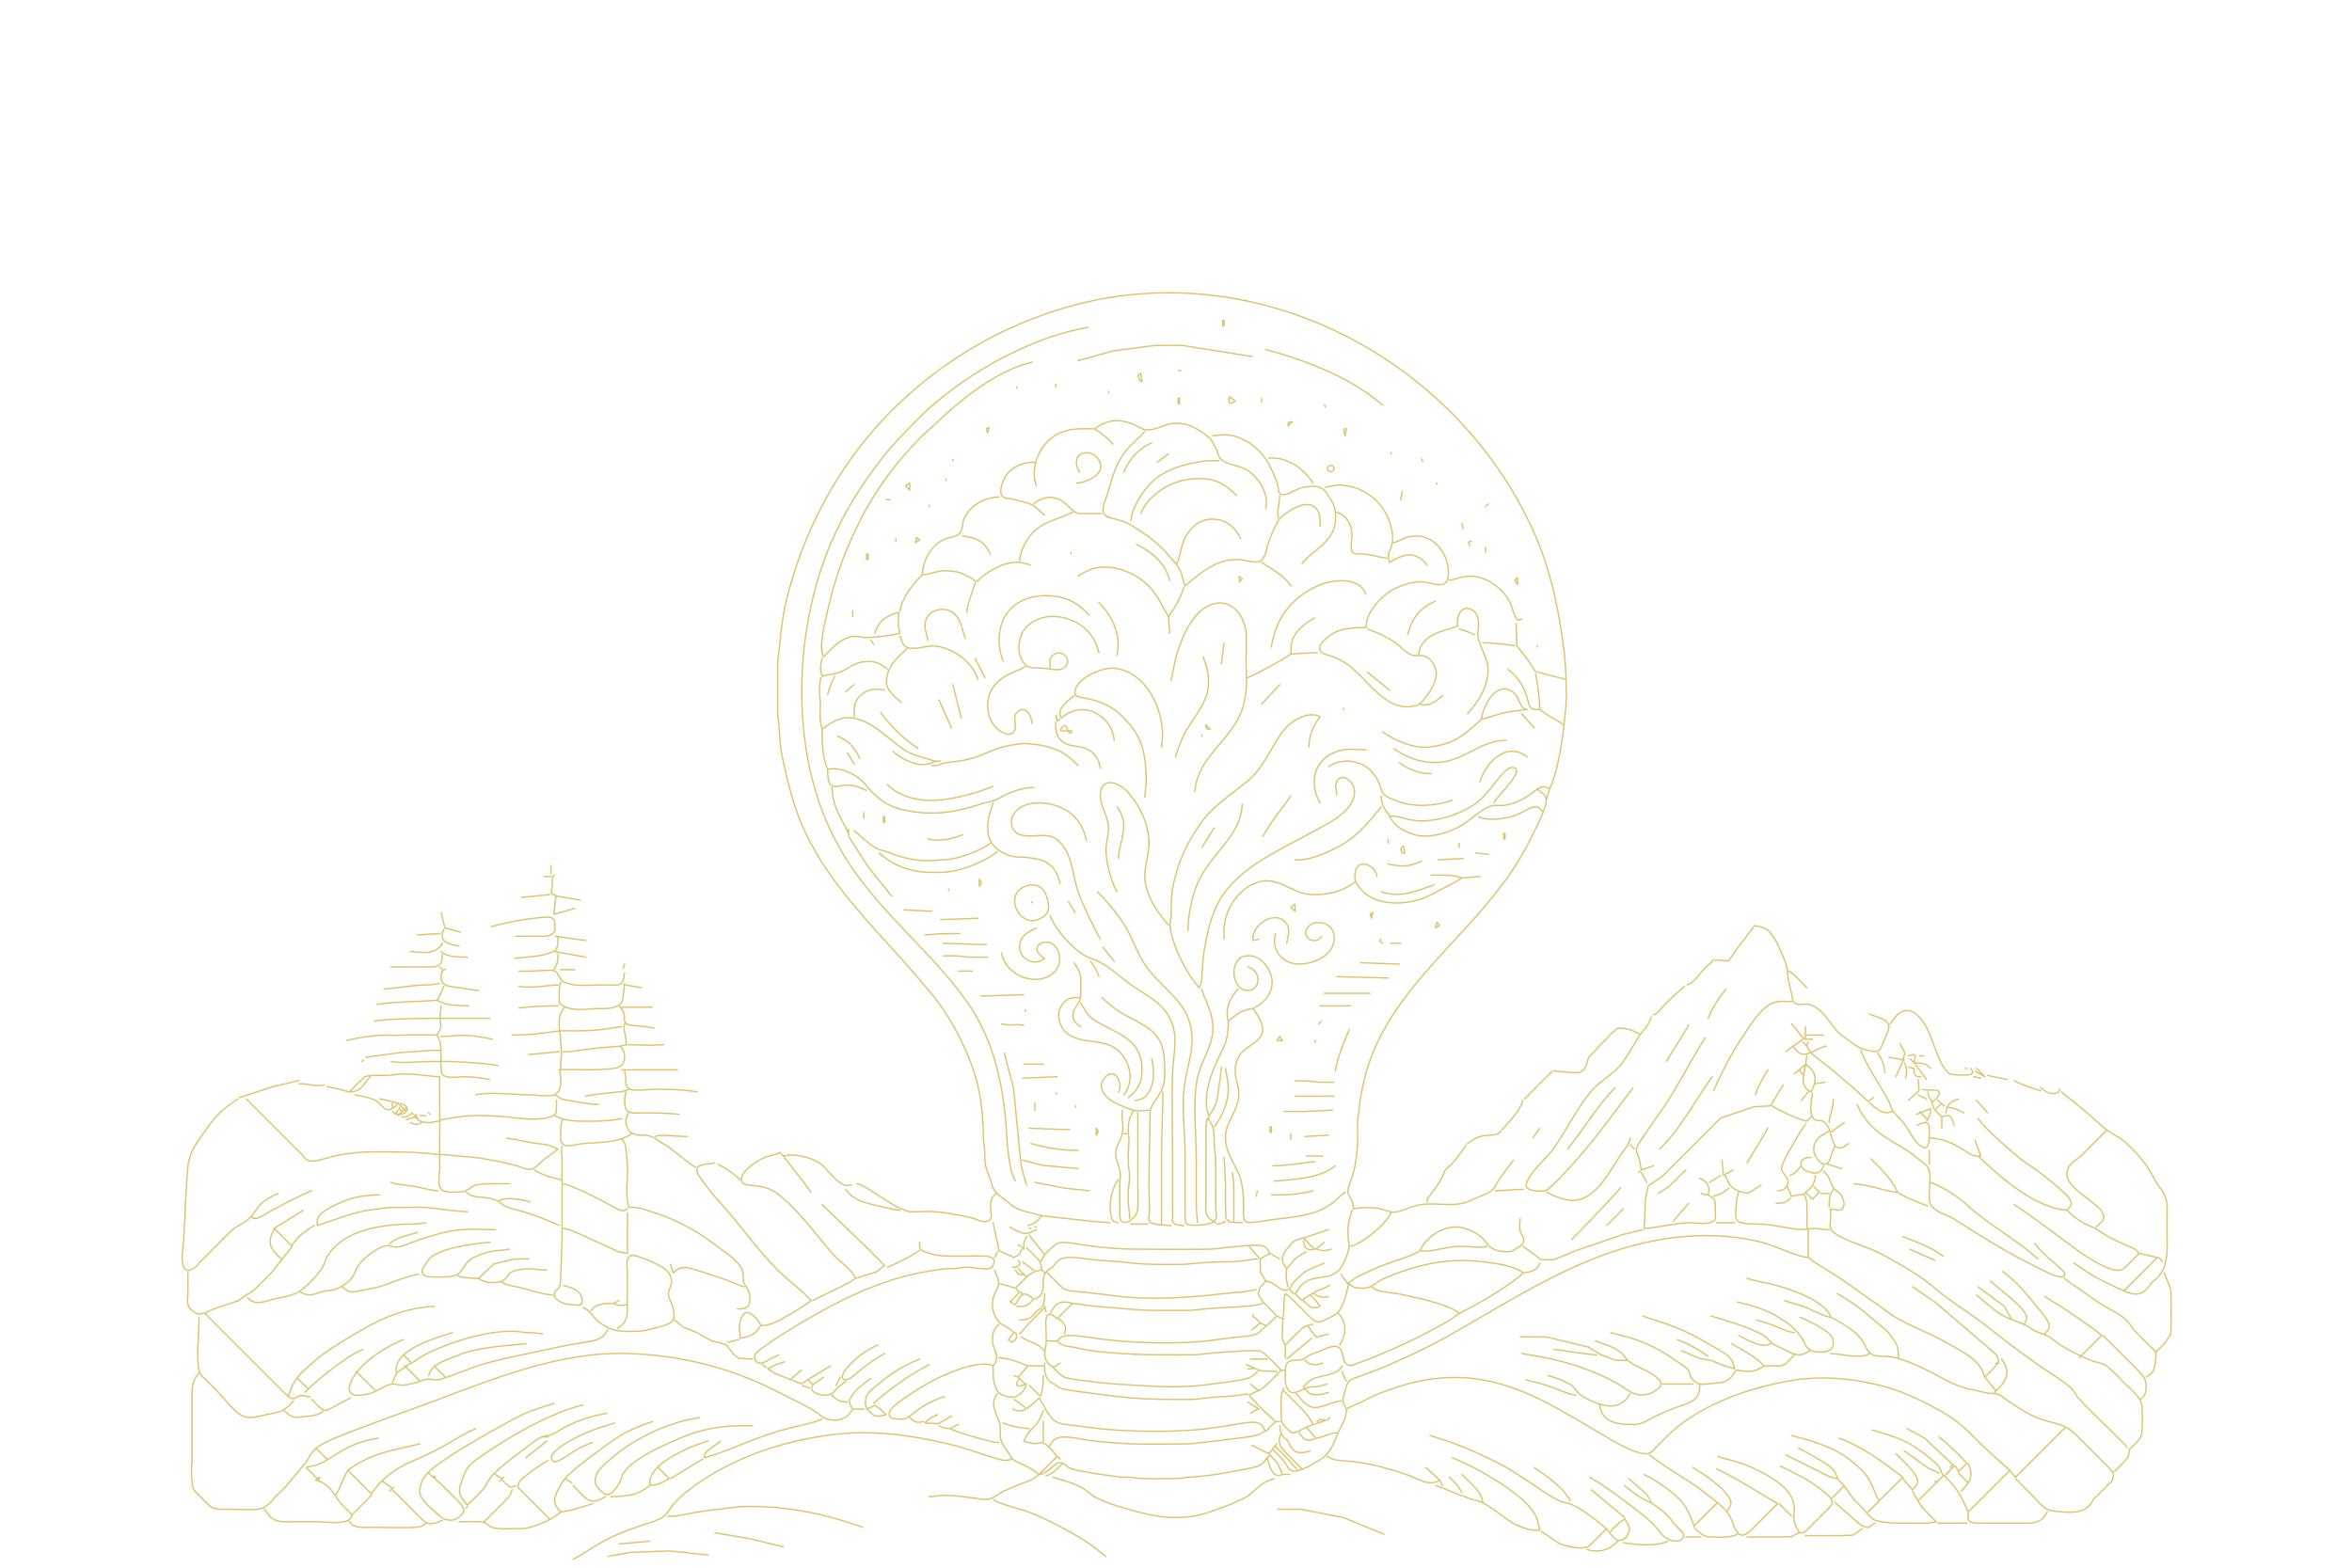 <?xml version="1.0" encoding="UTF-8" standalone="no"?>
<svg
    version="1.1"
    id="Layer_1"
    x="0px"
    y="0px"
    width="3000"
    viewBox="0 0 3000 2000"
    enable-background="new 0 0 1024 672"
    xml:space="preserve"
    sodipodi:docname="Pavol_Hejn_Coloring_book_black_and_white_illustration_outline_o_fbf45e15-a73d-474c-8d08-98188a1010ef.svg"
    height="2000"
    inkscape:version="1.2.2 (732a01da63, 2022-12-09)"
    xmlns:inkscape="http://www.inkscape.org/namespaces/inkscape"
    xmlns:sodipodi="http://sodipodi.sourceforge.net/DTD/sodipodi-0.dtd"
    xmlns="http://www.w3.org/2000/svg"
    xmlns:svg="http://www.w3.org/2000/svg"
>
    <defs>
        <filter id="glow">
            <feGaussianBlur result="coloredBlur" stdDeviation="6" vector-effect="non-scaling-stroke"></feGaussianBlur>
            <feMerge>
                <feMergeNode in="coloredBlur"></feMergeNode>
                <feMergeNode in="coloredBlur"></feMergeNode>
                <feMergeNode in="coloredBlur"></feMergeNode>
                <feMergeNode in="SourceGraphic"></feMergeNode>
            </feMerge>
        </filter>
    </defs>
    <sodipodi:namedview
        id="namedview39"
        pagecolor="#ffffff"
        bordercolor="#666666"
        borderopacity="1.0"
        inkscape:showpageshadow="2"
        inkscape:pageopacity="0.0"
        inkscape:pagecheckerboard="0"
        inkscape:deskcolor="#d1d1d1"
        showgrid="false"
        inkscape:zoom="0.35119048"
        inkscape:cx="1133.234"
        inkscape:cy="1073.5005"
        inkscape:window-width="1920"
        inkscape:window-height="1017"
        inkscape:window-x="-8"
        inkscape:window-y="1072"
        inkscape:window-maximized="1"
        inkscape:current-layer="Layer_1"
        inkscape:rotation="-1"
    ></sodipodi:namedview>

    <path
        id="path2"
        vector-effect="non-scaling-stroke"
        style="
            fill: none;
            stroke: #dec36f;
            stroke-width: 1;
            filter: url(#glow);
            stroke-linecap: round;
            stroke-linejoin: round;
            stroke-dasharray: none;
        "
        sodipodi:nodetypes="czccccccsscccsccccccsssccccccccccccccccccsccccsscsccccccccccscsssccccccccccccccccccccccccscccccccccccccccccccccccccccccccsccscscccccccccccccccsccccccscccccccsccsccccccssccccccccccccccccccccccccccccccccccccccccccccccccccccccccssccccccccccccccsccccscccccccccccccccccsccccccccccccsccssscccscsccscccccccccccccccccccccccccccccccccccccccccccccccccccccccccccccccccsccsccccscccccccccccccccccsccscsccscccccccccccccccccccccccccccccscccccccccccccccccscccccccccscccccccccccccccsccccccccccccccccccccccccccccccccccccscccscccsccccccccccccccccccccccccccccccccccccccccccccccscccccccccccccccscccccccccccscccscccccsccccccccccscsccccsccccccccccccccscccccccscccccccccccccccccccccccccccccccscccccccccccccccccccccscccccccsccccccccccccccscccccccccccccscsccccccccccccccccsscccssccccscccccccccccccccccccccccccccccscccccccccccccccccccccccccsscccssccccccccccsscccccccccccccccccsccccccccccccccccccscccccccccccccccccccccccccccccccccccccccccscccsccccccccccccccccccccccccscccccccccccccccccccccccsccssccccccccccsccccccccccccccccccscccscsccccccccccccccccsccccccccccccccccccccccccccccccccccccccccccscccccccccccccccccccccccssccccccccccccccccccccccccccccccccccccccccccccccccccccccccccccscccccccccccccccccccccccccccccccccccccccccccccccccccccccccccccccccccccccccccssccccccccccccccccccccccccccccsccccccccssccccccscsccsscscscccccccccccccccccccccccccccccccccccccccccccccccccccccccccscccccccccccccscscccscccccccccccscccsccccccccccscccssscsccccsccssccccccccccccccccccccccccccccccccccccccccccsccccccccccccccccccccccccccccccccscsccscccsccsssccccccccccccccccccccccccccccccccccccccccccccsccccccsccccccccccsccccccccccccccccccccccccccccccccccccccccccccsccsccccccccccccccccccccsccccsccscccccsccccccccccccccsccccccccccccccccccccccccccccccccccccccccccccccccccccccccccccscscccccsscccccccsccccccccccccccccccccccccccccccccccccccccccccccccccccccscccccccccccssccccccccccccccccccccccccccccccccccccccccccccssscccccccccccccccccccccccccccccccccccccccccccccccccccccccscccssccccccccccccccccccssccccccccccscscccccccccccccccccccccccccccccccccsccsccccccccccccscccccccsscccccscccccscscscccccccccscccccscscccccscscccccccccccccccccccccccccccccccccccscccccccccsccscscccsccccccccccccccccccccsccccccccccccccccccccscccccccsccscsccscccccscssccccccsccsccccccccccccccccccccccccccccccccccccccccccccccccsccccccscccccccccccccccscccccccccccccccccccccsccccccccccccccccccccccccccccccccccccccccscccccccccscccccccscccccccccccccccccccccccccsccccsscsccscccccccccccccccccccscsccsccccccccccccccccccscccccccccccccccsccccccccccccccccccccccccccccccscccccsccccccccccccccscsscccscsccsccssccccccccccccccccsccccccccccccccccccscccccccccccccccccccccscccccccccccccccccccccccccscccccscccccccccccccccccccccccccccccccscccccccccccccccccccccccccccccccccsscccccccccsccccccccccccccccccsccccccccsscsccsccsscccccscscccsssccccccsccccccccccccccccccccccccccccccccccccccccccccccccccccccccccccccccccsccccccccscccssccccsccccccccccccccscccccccccccccccccccccscccccccccscscsccccccccccccccsscccccccccccsccccccccccccccccccccccsccccccccccccccccccccccccccccccccccccccccccccccccsccccccsccccccccccccsscccccscccccccccccccccccccccccccccsccccccccccccccccccccccccccccccccscccccccccccccccsscccsccccccccccsccccccccscccccsccccccccccccccccccccccccccccsccccsssccccccsssscccscccccccccsccccccccccccccccccccccccccccc"
        d="m 1496.541,999.297 c -3.737,4.069 10.126,-0.471 7.154,2.924 -2.972,3.394 -2.265,-10.007 -7.154,-2.924 m -23.987,357.468 c 6.797,-1.907 7.575,-4.603 10,-7 -5.552,-1.883 -12.815,-2.777 -18,-5.378 -3.513,-1.762 -5.974,-3.982 -8.999,-6.533 -2.467,-2.08 -5.056,-3.384 -6.996,-6.218 -1.601,-2.341 -1.857,-4.161 -2.726,-6.871 -1.433,-4.469 -3.826,-9.156 -4.189,-14 -0.246,-3.281 0.085,-5.375 -0.26,-9 -0.288,-3.033 -0.74,-5.113 -0.815,-8 -0.197,-7.532 -0.485,-15.872 -1.591,-24 -1.257,-9.232 -3.195,-18.291 -6.377,-27 -5.721,-15.658 -13.819,-31.685 -23.472,-45 -4.904,-6.765 -10.807,-13.589 -16.304,-20 -32.586,-38.003 -71.99,-73.311 -87.927,-123 -3.754,-11.705 -7.011,-25.051 -9.343,-37 -1.372,-7.028 -1.647,-14.536 -2.091,-21 -0.187,-2.739 -0.631,-4.239 -0.82,-7 -0.203,-2.961 -0.09,-5.166 -0.09,-8 v -20 c 0,-3.468 -0.063,-5.816 0.015,-9 0.065,-2.649 0.394,-4.415 0.7,-7 1.446,-12.252 2.338,-25.331 5.415,-38 11.859,-48.832 35.508,-94.016 69.959,-131 6.212,-6.668 13.399,-13.422 19.911,-19.155 33.748,-29.71 74.053,-51.352 118,-62.961 132.173,-34.914 272.415,38.554 328.69,161.116 13,28.31 18.81,57.173 22.73,87 0.39,2.916 0.47,4.418 0.62,7 0.15,2.691 0.86,9.836 0.82,13 -0.07,6.121 0.56,11.629 0.05,19 -0.28,4.064 -0.7,6.295 -1,10 -0.31,3.873 -0.82,8.168 -1.33,12 -1.05,7.771 -2.45,16.003 -4.45,24 -1.61,6.425 -2.8,10.017 -5.13,15 -2.59,-1.353 -4.01,-3.592 -11,1.758 -2.72,2.08 -6.61,4.833 -10,6.456 -3.9,1.869 -8.54,3.395 -13,3.693 -3.11,0.207 -4.72,-0.519 -8,0.384 -7.506,2.067 -15.789,11.156 -23,14.924 -4.231,2.211 -8.265,3.776 -13,5.029 -4.133,1.093 -8.025,1.733 -12,1.727 -3.364,-0.01 -6.752,-0.803 -10,-2.037 -8.632,-3.277 -12.257,-7.55 -15,-11.934 6.765,-1.649 11.643,3.014 23,3 12.33,-0.015 27.351,-4.524 38,-11.904 8.802,-6.1 13.31,-14.405 20.3,-22.052 1.86,-2.032 5.21,-5.462 8.37,-4.332 4.1,1.466 -0.41,7.324 -1.83,9.288 -5.65,7.803 -10.59,11.713 -12.84,16 m -195.004,-347 h 1 v 4 h -1 v -4 m -149,619 c -5.858,-10.306 -5.905,-31.71 -7.17,-45 -2.927,-30.763 -10.142,-59.552 -28.409,-85 -24.588,-34.252 -59.071,-60.993 -83.088,-97 -8.807,-13.204 -16.215,-27.77 -21.641,-43 -20.866,-58.575 -16.48,-132.42 7.735,-189 9.125,-21.321 21.555,-41.472 35.997,-60 6.97,-8.942 13.908,-16.332 21.576,-24 4.998,-4.998 9.044,-9.366 14,-13.714 4.111,-3.605 8.592,-7.265 13,-10.632 18.897,-14.433 39.893,-26.611 62,-35.454 4.616,-1.847 8.274,-3.34 13,-4.856 8.251,-2.646 16.136,-4.515 25,-6.344 m -7,24 25,-6.996 24,-3.174 7,-0.791 19,-0.035 50,7.996 m 10,-5 c 5.917,1.679 11.272,3.11 17,5.001 24.099,7.954 47.914,18.377 67,34.999 m -365,164 c 1.585,-8.19 9.961,-13.744 17,-15 0,6.019 -0.806,8.891 1,15 -5.359,1.569 -17.533,3.045 -24,3.177 -3.434,0.069 -6.52,-1.412 -10,-0.844 -10.557,1.721 -16.168,10.453 -21,14.667 -3.372,-6.572 -0.092,-20.068 2.881,-33 3.942,-17.143 8.984,-33.852 16.35,-50 2.427,-5.322 4.772,-10.585 7.525,-16 10.594,-20.84 26.597,-42.521 43.244,-58.996 4.245,-4.202 7.491,-6.716 12,-11.004 18.281,-17.385 43.22,-37.128 68,-43 m 105,6 h 2 m -29,2 1,6 h -1 l -2,-4 2,-2 m -61,8 v 2 -2 m -28,2 v 1 m 66,2 v 1 -1 m 87,4 4,3 c -3.487,2.996 -5.709,1.336 -4,-3 m -37,1 h 1 v 4 h -1 v -4 m 60,0 v 3 m 45.167,1.667 0.666,1.666 -0.666,-1.666 m -152.167,28.333 c -4.749,-5.708 -8.617,-7.813 -13,-11 3.889,-2.766 6.05,-4.183 11,-5.319 6.013,-1.38 12.436,0.038 18,2.645 2.786,1.305 4.877,3.167 8,3.434 7.067,0.603 14.089,-4.752 21,-4.752 2.816,0 5.4,0.215 8,0.919 4.899,1.327 10.864,5.005 14.857,8.252 3.447,2.803 4.274,5.151 6.192,8.821 1.742,3.331 1.427,6.006 4.265,8.4 4.117,3.474 12.671,3.97 17.686,6.953 5.885,3.5 10.583,9.316 12.907,15.647 1.579,4.303 1.894,7.142 1.093,12 m 19,-62 -3,3 c -0.085,-2.735 0.265,-3.085 3,-3 m -218,4 -1,4 -1,-3 2,-1 m 34,42 c -1.77,-4.858 -1.879,-10.463 -0.636,-16 0.581,-2.585 1.423,-4.668 2.526,-7 3.268,-6.903 8.79,-12.452 16.11,-15.536 7.401,-3.118 16.571,-2.525 24,-2.464 m 179,0 h 2 l -1,5 -1,-5 m -143,2 c -4.609,5.213 -10.78,9.478 -15.907,17 -5.741,8.423 -7.85,17.495 -10.682,27 -1.189,3.988 -4.656,10.836 -2.944,14.697 1.498,3.379 7.101,3.728 10.533,4.805 3.428,1.075 5.654,1.553 9,3.599 8.709,5.326 20.104,13.169 27.116,21.884 2.025,2.518 3.535,3.853 5.424,6.301 4.758,6.167 3.748,8.631 6.46,15.714 7.049,-5.81 17.255,-15.613 30,-18.331 3.259,-0.695 4.967,-0.658 8,-0.668 3.484,-0.011 13.244,3.157 16.4,0.932 4.077,-2.874 4.522,-11.644 6.906,-16.933 1.921,-4.262 3.784,-9.66 6.243,-12.711 1.9,-2.355 3.947,-3.781 6.451,-5.515 5.46,-3.782 14.934,-8.45 20.347,-2.38 3.161,3.545 2.65,7.992 2.653,12.606 m -77,-65 c 7.238,-0.915 12.545,-1.323 20,1.879 9.554,4.103 16.879,11.52 21.012,20.121 1.848,3.846 4.845,9.783 5.664,13.999 0.322,1.657 0.288,4.846 1.927,5.865 3.887,2.417 10.663,-3.83 16.397,-4.697 4.079,-0.618 7.336,-1.576 11.946,0.041 3.564,1.249 4.753,3.892 6.65,6.793 2.796,4.274 4.344,7.499 4.503,11.999 0.144,4.067 -0.046,8.241 -1.582,12 -4.321,10.573 -16.036,15.517 -22.517,24 m -128,-66 c 4.298,-9.959 10.177,-16.353 20,-21 m 172,7 v 1 -1 m -224,14 c -3.51,-5.323 -3.33,-14.507 5.999,-13.732 2.825,0.235 5.356,1.596 7.132,3.946 8.116,10.732 -8.074,17.636 -15.131,17.786 m 58,-15 8,-6 m -155,4 v 1 -1 m 227,-1 c 4.173,0 9.754,-0.142 17,3.799 7.387,4.017 11.615,9.638 15,14.201 m 78.167,-17.333 0.666,1.666 -0.666,-1.666 m -209.167,44.333 c 0.816,-9.983 10.571,-25.733 21,-32.451 8.835,-5.692 19.702,-8.505 30,-10.11 5.856,-0.913 6.502,-0.439 12,-0.439 m -125,39 c -3.498,-2.523 -5.852,-5.654 -9.455,-7.451 -3.446,-1.719 -10.306,-3.245 -14.545,-4.089 -2.825,-0.563 -5.439,-0.311 -6.933,-2.778 -1.73,-2.858 0.485,-8.836 1.852,-11.681 4.279,-8.905 13.29,-11.927 22.081,-12.001 m 212.108,2.458 c 2.789,-0.843 4.122,2.96 1.575,4.138 -3.172,1.468 -4.879,-3.14 -1.575,-4.138 m -276.108,9.542 v 1 -1 m 140,25 c 2.63,-5.981 6.089,-10.258 11.039,-14.331 3.752,-3.086 7.543,-5.415 11.961,-7.215 8.256,-3.365 18.243,-4.628 27,-2.986 7.894,1.479 13.309,5.888 19,11.532 m 144,-9 v 1 -1 m -379,0 v 5 l -3,-3 3,-2 m 299,3 c 8.004,-1.486 8.864,-2.431 18,-0.482 7.068,1.508 14.887,6.013 19.815,11.497 6.585,7.328 11.597,19.116 10.123,28.985 -0.413,2.769 -1.581,4.372 -2.349,6.998 -0.794,2.718 -0.517,4.318 0.411,7.002 9.167,-5.632 18.423,-9.155 27,2 m -18,-53 -1,6 1,-6 m -88,3 c -0.144,6.944 -2.196,11.255 -1,16 m -178,34 c -2.587,-0.684 -5.273,-1.723 -9,-1.954 -10.31,-0.638 -22.433,6.548 -30,13.954 -7.049,-5.018 -12.312,-7.646 -21,-7.871 -8.706,-0.226 -9.422,2.17 -18,2.871 0.165,-7.729 4.429,-19.073 14,-24.637 3.657,-2.126 9.201,-2.157 12.397,-4.677 3.292,-2.596 1.844,-7.413 3.981,-11.686 4.691,-9.379 14.249,-14.548 24.622,-15 m 25,5 c 6.721,-5.42 14.304,-6.661 21.985,-1.061 2.462,1.795 4.767,4.807 7.185,6.461 2.894,1.981 4.87,1.592 8.83,1.6 4.345,0.01 7.144,0 11,0 m -155,-10 h 3 m 430,3 -2,2 2,-2 m -402,1 v 1 -1 m 103,5 c -7.611,4.409 -18.382,5.604 -26.999,13.185 -6.46,5.683 -10.875,15.878 -11.001,21.815 m 228,-35 c 6.276,2.151 10.778,7.336 10.985,17 0.047,2.208 -1.526,9.171 0.082,11.397 1.493,2.065 4.403,1.573 6.933,1.603 5.909,0.07 12.535,2.523 18,3 m -151,4 c 3.408,-6.352 2.236,-15.446 9.468,-23.96 4.651,-5.475 9.022,-7.757 15.532,-7.996 9.675,-0.356 16.886,5.311 21,13.956 m 159,-11 1,4 -1,-4 m -359,9 c 4.411,1.087 8.132,0.898 12.957,4.133 3.44,2.307 5.101,5.247 7.043,8.867 m 290,-8 c 6.438,-2.303 9.587,-5.297 17,-4.892 8.695,0.475 15.963,6.207 19.482,13.892 2.294,5.011 3.612,11.876 2.339,16.98 -1.91,7.657 -12.166,2.479 -17.821,2.11 -5.227,-0.341 -11.645,1.182 -17,3.364 -6.558,2.672 -12.184,7.114 -16.671,12.546 -5.29,6.404 -6.779,10.74 -7.329,17 -10.022,0 -19.911,0.151 -27.985,7.213 -2.44,2.135 -6.677,5.945 -4.878,9.473 1.223,2.4 5.622,2.947 7.863,3.753 5.894,2.12 10.982,5.008 15.83,9.23 12.891,11.227 25.338,31.631 45.131,26.442 3.441,-0.902 5.145,-3.902 7.035,-6.112 2.968,-3.47 6.835,-9.943 7.499,-14.999 0.772,-5.872 -3.033,-12.713 -8.499,-14.557 -3.024,-1.02 -4.788,0.164 -7.996,-0.462 -4.417,-0.861 -8.403,-5.83 -12,-8.503 -5.85,-4.345 -15.061,-8.542 -21,-10.478 m -324,-66 2,2 -3,2 1,-4 m -15,1 v 2 m 413,3 c -1.805,-1.953 -1.733,-3.014 1,-3 m -241,2 c 11.772,6.194 20.228,12.907 24,26 m 227,-24 v 4 -4 m -298,4 v 1 -1 m -147,1 h 1 v 4 h -1 v -4 m 284,6 c 5.866,4.177 15.853,8.924 21,17 m -153,-7 c 3.923,-2.398 6.688,-4.351 11,-5.482 12.66,-3.322 26.86,1.538 36.996,9.947 8.981,7.45 12.06,16.762 17.004,24.535 5.426,-7.036 9.26,-14.973 11,-21 m -188,-9 c -6.125,6.129 -14.525,16.161 -16,26 m 244,-25 2,2 -2,2 v -4 m 151,3 c 5.229,-0.889 8.352,-2.979 15,-2.971 5.985,0.01 12.113,2.278 17,5.76 5.1,3.636 9.58,8.452 12.12,14.211 1.05,2.366 2.58,8.839 3.99,10.423 1.49,1.661 2.83,0.748 3.89,0.577 m -3,-30 v 5 l -2,-3 2,-2 m -177,50 c 1.142,-7.73 3.549,-15.284 7.616,-22 6.07,-10.025 15.53,-17.825 26.384,-22.384 11.821,-4.966 29.919,-5.585 34,6.384 m -281,-8 c -1.236,4.528 -5.369,13.777 -6,21 m 26,35 c -3.448,-9.008 -4.449,-22.678 1.995,-32.999 5.841,-9.357 16.789,-13.735 27.005,-13.986 13.886,-0.341 23.523,3.604 33,13.985 m 229,14 c 3.031,-11.585 8.549,-19.2 20,-24 m -242,1 c 5.896,5.946 10.022,11.951 12.572,21 1.838,6.526 1.368,9.566 0.428,17 m 39,18 c 1.487,-7.665 2.61,-14.763 5.001,-22 3.167,-9.587 7.804,-19.978 15.014,-26.957 7.104,-6.877 17.411,-9.885 25.8,-2.514 3.857,3.389 6.136,8.443 7.424,13.471 0.814,3.174 0.756,5.662 0.761,9 0.01,3.826 0.052,5.624 -0.014,9 -0.047,2.399 -0.247,3.777 -0.276,6 -0.036,2.662 0.198,4.35 0.301,7 0.089,2.277 0.162,3.425 0.128,6 -0.032,2.35 -0.053,3.592 -0.175,6 -0.124,2.431 -0.469,4.462 -0.834,7 -1.062,7.384 -3.677,13.823 -7.678,20 -11.333,17.498 -26.576,26.514 -28.452,48 m -192,-109 c -0.727,-4.946 -3.382,-9.489 -1.258,-14.996 3.045,-7.893 15.149,-9.462 20.729,-3.661 5.013,5.213 4.892,10.667 7.529,17.657 m 326,11 c 1.541,-13.833 16.804,-16.598 28,-20 -1.147,-4.183 1.296,-16.414 9.956,-11.968 4.263,2.189 5.039,6.77 5.036,10.968 0,3.65 -1.095,5.238 -0.393,9 1.043,5.591 6.429,14.692 7.061,21 1.259,12.557 -6.422,25.028 -14.66,34 m -442,-74 v 4 -4 m 142,41 c -0.196,-3.573 -1.301,-8.444 4.045,-10.381 4.921,-1.783 10.605,3.133 7.761,8.156 -2.54,4.485 -7.906,3.58 -11.806,2.99 -3.212,-0.487 -5.643,-0.703 -9,-0.762 -3.463,-0.061 -5.33,0.193 -7.895,-1.606 -2.233,-1.567 -3.61,-3.855 -4.467,-6.397 -1.581,-4.689 -1.467,-6.931 -0.538,-12 1.654,-9.034 9.405,-14.67 17.9,-16.482 9.184,-1.96 19.721,1.038 26.996,6.409 6.434,4.75 10.189,11.251 12.004,19.073 m 50,-26 1,12 m 104,-11 c -3.516,2.206 -6.798,4.112 -9.895,7.174 -6.951,6.87 -7.044,11.558 -7.105,18.826 6.996,-0.3 13.343,-1 19,-1 m 143,-21 0.45,16 7.94,10 5.41,8.397 10.2,2.809 11,2.794 m -76,-36 c 5.77,1.383 7.699,2.819 11,4 m -413,1 c 1.439,3.5 1.515,6.845 5.275,8.357 5.01,2.015 14.763,-1.916 20.725,-1.057 14.089,2.031 26.224,12.314 30,23.7 m -77,-28 2,3 m 438,-1 c 4.783,-0.378 17.01,1.116 23,2 m -209,-2 -2,15 m 227,-13 v 1 -1 m -453,2 c -5.771,5.772 -9.903,8.611 -13.091,16 -1.126,2.61 -1.349,4.463 -1.618,7 -0.75,7.062 5.857,11.162 10.709,16 m 280,-35 c -7.247,4.938 -24.162,14.124 -31,17 m -32,-15 c 2.342,6.414 3.831,11.197 3.821,19 -0.014,11.131 -7.711,21.27 -13.604,30 -4.729,7.005 -7.491,14.637 -10.217,23 m -254,-71 c -1.401,5.884 -1.574,7.675 0,13 4.217,-1.419 5.489,-0.93 10,-2.1 9.623,-2.493 10.954,-7.892 22,-8.52 6.534,-0.372 9.803,1.428 15,5.62 m 63,-8 7,14 m 29,-8 c -5.514,3.424 -12.397,4.515 -18.985,10.301 -5.415,4.757 -7.986,10.883 -7.986,17.699 0,2.483 0.205,4.483 0.899,7 1.267,4.594 4.237,8.678 8.076,11.347 2.691,1.872 7.567,3.941 9.967,0.334 2.841,-4.267 -1.933,-10.273 2.463,-14.077 6.092,-5.271 10.277,3.115 10.566,8.396 m 81,53 c 0.462,-5.854 0.992,-7.813 1,-13 0.011,-6.77 -0.819,-17.19 -3.09,-24 -2.857,-8.568 -8.396,-15.756 -14.91,-21.96 -8.711,-8.297 -17.651,-10.748 -28.981,-12.929 -2.229,-0.429 -4.302,-0.893 -4.271,-3.259 0.135,-10.494 19.775,-18.484 28.252,-17.675 18.602,1.777 30.457,20.362 33.739,37.823 1.336,7.105 1.271,11.012 0.261,19 m 249,-56 c 7.66,5.4 12.38,13.582 14.34,21.999 1.32,5.711 1.86,6.92 8.66,7.001 0,-7.356 -1.64,-18.756 -3,-26 m -121,-1 16,13 m -399,-10 c -1.234,3.1 -2.714,5.063 -5,13 m -5,-12 c -0.543,4.297 -1.421,6.994 -0.714,13 1.38,11.737 -1.196,14.155 1.714,24 7.159,-5.287 14.399,-10.313 25,-7.355 12.984,3.623 21.498,13.234 32,20.865 7.54,5.479 15.263,6.527 24,9.49 -8.901,6.378 -22.974,-0.736 -30,-7 m -28,-48 -6,5 m 77,-5 6,24 m 229,-24 -13,14 m -293,9 c 0.017,-6.23 -0.382,-11.665 6.044,-16.487 4.681,-3.512 10.532,-3.789 15.956,-2.513 m 460,14 -14,2.043 -17,4.957 c 0.751,-7.329 8.54,-25.686 19.99,-21.257 3.82,1.48 5.74,4.932 7.26,8.252 1.64,3.567 1.75,4.745 5.75,6.005 m -326,-10 c -6.3,5.131 -12.504,10.236 -9,16 4.931,-4.162 11.124,-7.055 19,-5.671 4.567,0.802 8.892,3.649 11.957,6.714 4.363,4.364 6.154,8.391 7.043,14.957 m 236,-32 c -6.929,6.22 -11.656,7.667 -16,6 m -346,-3 9,20 m 282,-14 v 1 -1 m 141,1 c 10.55,7.529 12.92,7.36 17,11 m -491,-9 c 7.748,10.17 16.505,18.832 27,26 m 301,33 c -0.129,-3.045 -1.523,-6.671 0.218,-9.771 3.074,-5.473 9.872,-0.874 11.773,3.775 2.276,5.566 -0.412,11.622 -4.204,15.981 -7.126,8.192 -18.364,13.145 -27.787,18.321 -20.334,11.167 -44.775,21.999 -59.482,40.694 -9.886,12.566 -13.521,28.594 -15.928,44 -0.744,4.762 -1.447,14.74 -1.608,18.998 -0.144,3.833 -1.099,5.348 -1.982,7.002 -7.939,-9.314 -18.221,-27.152 -20.647,-43 -0.741,-4.836 0.502,-4.977 0.629,-9 0.066,-2.092 0.014,-5.658 0.018,-8 0.016,-10.118 2.558,-20.467 6.053,-30 4.009,-10.932 10.163,-21.821 17.183,-31 8.324,-10.883 21.279,-18.968 31.764,-27.754 11.746,-9.842 16.161,-23.287 24.927,-35.245 6.181,-8.431 18.864,-15.314 27.073,-11.001 -4.699,6.363 -7.994,13.485 -8,22 m 153,-24 c 2.43,2.537 3.77,4.322 9,10 m -344,-9 1,4 2,-1 m 303,0 c -6.647,5.872 -12.633,11.915 -21,15.687 -3.492,1.574 -7.319,2.563 -11,3.309 -2.973,0.603 -5.02,0.948 -8,0.986 -11.364,0.143 -21.979,-5.038 -31,-10.982 m -235,-7 c -0.818,7.332 2.003,14.485 10,16.468 4.795,1.188 9.86,1.039 13.985,3.676 4.765,3.047 6.936,6.81 8.015,12.856 m 76,-30.996 3,3 c -2.686,0.083 -3.087,-0.188 -3,-3 m -276,3 c 0,7.548 -0.023,20.689 4,29 7.614,-2.187 18.385,2.359 24.896,8.326 2.28,2.089 3.312,4.044 5.479,6.388 1.876,2.03 4.524,4.326 6.625,6.115 7.311,6.229 16.494,8.451 26,9.746 17.423,2.373 32.756,-0.825 49,-6.329 3.856,-1.306 5.468,-0.74 9,-2.393 2.957,-1.383 6.223,-3.368 9,-4.566 6.408,-2.765 11.578,-4.154 18,-4.287 m 121,-38 v 1 m -262,0 c 8.485,3.557 11.994,7.81 16,16 m 384,-7 c 8.715,6.152 19.424,10.345 31,9.957 19.937,-0.668 30.575,-15.903 50,-15.957 m -413,18 c 5.886,0.901 4.01,-1.011 10,-1.857 6.723,-0.95 14.184,-1.461 21,-3.838 6.144,-2.143 11.866,-5.031 18,-6.867 3.544,-1.06 7.383,-1.965 11,-2.387 2.586,-0.302 4.345,-0.711 7,-0.711 2.95,0 5.191,0.461 8,0.736 4.265,0.416 8.926,1.631 13,3.153 6.943,2.595 11.561,6.378 17,11.771 m 174,27 c -6.764,-11.591 -6.464,-29.022 10,-36.12 8.505,-3.666 14.754,-2.234 23,-1.88 m 82,23 c 4.299,-15.038 19.86,-29.405 34,-18 m -489,-3 5,8 m 341,2 c 9.178,-6.453 24.279,-5.356 32.471,5.015 1.837,2.326 3.501,5.433 4.426,7.985 0.82,2.264 0.949,5.071 3.417,7.185 2.377,2.037 4.538,2.606 7.686,3.943 9.95,4.227 20.508,4.461 31,2.622 3.822,-0.67 6.442,-1.444 10,-2.75 m -372,-28 h 4 m 330,1 c 7.002,5.338 14.189,7.927 23,8 m -434,-3.004 c 0.011,1.298 -0.161,2.174 0.174,5.025 0.368,3.123 0.884,6.256 3.97,7.071 3.103,0.82 6.914,-1.066 9.856,-0.883 8.63,0.535 10.768,2.905 14,3.787 m 180,73 c -4.501,-8.541 -7.48,-19.554 -7.896,-29 -0.276,-6.264 2.314,-12.821 1.696,-19 -0.719,-7.184 -6.073,-14.294 -5.78,-22 0.502,-13.173 13.517,-8.758 19.541,-1.96 9.065,10.232 15.439,23.466 15.439,36.96 0,8.038 -2.887,15.466 -2.982,23 -0.039,3.109 0.329,5.998 1.141,9 2.958,10.937 8.929,18.672 15.841,27 m -202,-101 c 5.77,5.471 11.494,8.073 19,9.87 13.56,3.246 28.766,0.18 42,-3.58 5.73,-1.628 9.273,-2.941 15,-5.29 m -116,1 c 0.504,3.988 0.544,7.152 2.093,12 2.848,8.909 7.477,14.424 9.907,22 v -4 m 495,-29 c 2.92,2.937 7.21,3.279 6.55,10 -0.23,2.379 -3.44,10.095 -4.81,13 -5.87,12.425 -12.09,24.57 -19.74,36 -29.772,44.459 -77.453,78.185 -98.85,128 -6.078,14.152 -9.848,30.288 -11.319,45 -0.225,2.249 -0.586,3.728 -0.742,6 -0.184,2.693 -0.089,4.618 -0.089,7 0,3.412 0.172,9.409 -0.17,13 -0.722,7.585 -1.506,14.737 -4.149,22 -0.619,1.699 -2.43,6.353 -2.608,8 -0.664,6.123 3.638,5.108 3.927,14 4.718,-1.123 15.179,-1.559 22,0.692 2.345,0.774 4.255,1.656 7,1.646 2.36,-0.01 4.006,-0.547 6,-1.214 2.994,-1.001 7.711,-2.915 11,-3.699 12.201,-2.907 27.228,2.531 39,-3.839 4.547,-2.46 11.425,-3.888 14.7,-7.005 1.93,-1.831 2.53,-3.746 3.68,-5.582 3.28,-5.265 7.72,-10.506 11.62,-15.999 m 26,-267 -2,7 m -184,-2 c -6.691,9.785 -14.258,18.273 -20,29 m 85,-29 c 0.017,4.929 1.477,9.325 6,14 m -285,-9 c -0.939,3.29 -4.267,10.959 -3.959,18 0.181,4.14 0.815,7.911 3.433,11.572 3.724,5.208 10.204,8.474 16.526,9.244 2.593,0.315 4.401,0.104 7,0.354 2.944,0.282 4.898,0.578 8,1.116 11.122,1.93 15.057,9.343 17,17.714 m 29,40 c -5.689,-10.794 -11.005,-20.856 -15.575,-33 -4.449,-11.824 -3.897,-26.052 -12.754,-35.907 -7.606,-8.463 -14.861,-4.665 -24.671,-5.306 -5.516,-0.36 -10.38,-2.652 -10.876,-8.788 -0.346,-4.286 1.575,-7.899 4.92,-10.58 5.635,-4.517 14.281,-4.879 20.956,-3.829 14.841,2.336 24.915,11.503 28,26.41 m 112,-26 c -0.446,20.947 -19.382,33.346 -29.688,52 -6.458,11.69 -9.305,28.604 -9.312,39 m 209,-82 c 5.942,3.171 18.63,1.725 26,-0.865 3.43,-1.206 8.65,-4.296 11,-5.363 5.49,-2.489 6.73,0.361 9,2.228 m -306,-3 c 9.533,11.642 2.059,23.69 1,37 m 189,-37 c -10.5,12.32 -18.079,22.704 -34,30.219 -8.808,4.158 -18.413,8.323 -28,7.781 m -310,-34 v 4 -4 m 14,3 h 1 v 4 h -1 v -4 m 238,8 -9,14 m -250,-12 c 4.767,4.162 10.962,9.865 16,12.69 2.756,1.545 4.405,1.43 7,2.284 2.791,0.919 6.941,2.722 10,3.599 8.309,2.381 16.73,3.536 25,2.812 3.232,-0.283 4.971,-0.257 8,-0.474 10.161,-0.729 26.257,-7.192 32,-11.911 m 369,-7 h 1 v 4 h -1 v -4 m -414,4 c 8.724,2.077 16.821,0.15 25,-3 m -82,1 14.026,22 16.974,21 m 357,-38 v -3 m 51,3 v 3 m -636,43.975 -9.975,2.869 -5.025,1.156 c 1.046,-5.634 0.507,-7.952 2,-13 l -4,-2 c 0.428,-1.797 0.875,-3.406 0.965,-7.001 0.048,-1.912 -0.367,-4.414 1.523,-6.061 m 610.512,-20.938 1,5 h -2 l -1,-3 2,-2 m -292,4 c -8.248,7.03 -25.737,14.066 -38,14.911 -3.674,0.253 -5.915,0.089 -10,0.089 -13.497,-10e-4 -26.663,-4.565 -37,-14 m 429,0 9,1 m -36,4 18,-1 m -54,4 c 9.407,2.15 15.386,2.025 24,-2 m 7,10 c 2.88,0 5.628,-0.068 9,0.015 6.667,0.163 7.165,0.212 13,1.985 -6.312,4.315 -13.496,7.243 -20,10.985 -9.223,5.307 -19.574,7.449 -30,6.976 -6.314,-0.287 -14.056,-2.477 -18.996,-6.355 -2.777,-2.179 -6.486,-6.242 -7.49,-9.606 -0.526,-1.762 -0.586,-3.05 -0.401,-4.999 1.104,-11.602 14.426,-7.194 15.887,1.999 m -594,-8 v 6 m -5,2 h 5 m 655,1 13,-1 m -360,2 c 1.89,2.211 1.89,2.789 0,5 v -5 m 176,43 c 0,-5.716 -0.377,-8.743 0.9,-14 2.475,-10.19 8.745,-19.32 18.1,-24.64 3.967,-2.256 8.623,-3.563 13,-3.263 11.066,0.759 19.454,9.609 31,9.888 11.83,0.286 21.993,-2.138 31,-8.985 m -236,2.653 c 3.781,-1.182 7.849,-0.781 10.775,1.781 2.977,2.606 4.078,6.643 4.76,10.566 1.026,5.907 -0.871,9.403 -7.535,11.994 -13.877,5.396 -24.867,-19.07 -8,-24.341 m 255,4.347 c 14.447,4.58 24.229,-0.341 38,-5 m -349,3 v 1 -1 m 107,2 c 6.184,6.185 12.229,13.308 17.565,21 7.1,10.237 10.335,22.772 17.736,32.996 13.17,18.193 31.837,25.655 32.656,51.004 0.391,12.121 -4.63,24.844 -5.787,37 -1.516,15.925 0.83,32.072 0.83,48 v 36 c 0,7.799 -0.151,8.188 0.148,9.941 0.125,0.73 -0.532,2.306 2.17,3.363 3.299,1.291 16.308,-0.137 18.079,-1.907 3.668,-3.669 1.603,-3.07 1.603,-11.397 v -19 c 0,-4.679 0.022,-7.253 -10e-4,-12 -0.02,-4.226 -0.474,-6.271 -0.829,-10 -0.778,-8.176 0.935,-16.507 -5.17,-22 -0.484,1.638 -0.951,3.071 -0.997,7.002 -0.122,10.333 0,30.706 0,41.998 0,4.032 0.037,9.995 -0.154,13 -0.625,9.792 3.133,10.142 7.154,13 m 387,-213.653 c 3.87,0.793 7.47,0.606 10.67,3.867 4.56,4.639 7.59,11.973 10.05,17.786 1.14,2.715 2.51,6.105 3.07,9 0.63,3.239 0.3,4.514 0.7,7 0.42,2.647 2.16,9.267 2.69,12 0.41,2.147 0.27,5.564 3.05,6.562 4.12,1.474 6.63,-1.215 11.77,1.224 10.92,5.179 13.59,16.789 23.04,22.866 3.85,2.48 7.83,6.301 11.96,7.911 2.86,1.116 9.36,2.916 11.73,2.03 2.58,-0.966 3.27,-4.134 4.27,-6.593 1.2,-2.955 4.54,-8.9 4.01,-11.66 -0.99,-5.094 -9.26,-6.361 -14.01,-8.34 m -969,-84 20,-2 m 5,1 17,3 m 325,1 v 1 m 26,-1 5,8 m 439.96,51.808 c 4.41,-0.121 10.46,-10.346 14.04,-13.294 1.42,-1.177 4.02,-2.783 4.54,-4.655 m -858.54,8.141 c 5.288,0.277 12.112,-0.137 18,-0.41 2.039,-0.094 5.087,-0.514 7.852,0.423 2.195,0.744 4.131,6.63 5.582,7.388 8.683,4.531 19.855,2.297 31.566,2.584 3.417,0.084 9.271,0.665 11.111,-1.588 1.731,-2.12 1.126,-5.845 1.92,-7.118 m 481.969,-49.279 v 5 l -3,-3 3,-2 m -281,4 20,1 m -353,1 2.854,11.062 11.146,2.938 m 656,-14 -1,4 -1,-3 2,-1 m -634,10 c 5.72,-1.311 11.4,-2.949 17,-3.92 5.58,-0.967 16.77,-2.711 22.995,-2.932 4.695,-0.166 5.754,1.975 5.927,5.853 0.162,3.642 0.222,5.498 -3.981,7.257 -2.176,0.91 -5.353,0.733 -6.941,0.741 -5.746,0.031 -11.912,0 -17,0 m 384,-15 c 3.084,9.042 14.76,23.047 25,28.892 3.618,2.065 6.334,2.396 10,4.301 8.017,4.166 14.587,10.425 22,15.883 11.095,8.168 23.308,12.606 29.51,25.924 5.769,12.389 2.101,23.95 1.529,37 -0.901,20.583 -0.039,41.396 -0.039,62 v 35 c 0,6.088 -0.037,6.71 0.019,7.995 0.053,1.198 -1.304,2.668 1.583,4.977 0.828,0.663 4.775,1.009 6.398,1.028 m -175,-220 27,-1 m 202,15 -4,1 c -2.559,-10.506 16.388,-23.463 23.987,-11.891 2.822,4.298 0.938,9.119 0.013,13.891 m 25,-5 c -4.407,7.711 -16.747,-0.464 -8.772,-7.566 2.21,-1.968 4.95,-2.537 7.772,-2.31 11.202,0.901 12.843,13.32 6.61,20.833 -4.984,6.006 -14.265,9.048 -21.61,9.013 -12.49,-0.06 -20.2,-10.29 -17,-21.97 m 116,-8 2,2 -3,2 1,-4 m 228,3 -11.57,15 -6.64,9.647 -9.79,-0.647 m -488,-23 c -4.646,2.478 -10.796,4.409 -11.847,12 -0.546,3.946 0.786,7.698 4.036,10.121 4.682,3.491 9.184,2.92 13.811,-0.121 -2.953,-2.471 -7.089,-4.932 -5.029,-8.772 1.261,-2.353 4.47,-3.264 7.028,-2.956 5.733,0.691 8.814,6.608 8.814,11.728 0,8.957 -7.419,14.321 -15.813,14.909 -13.635,0.956 -24.54,-9.214 -26,-18.909 m -401,-17 c -1.85,3.624 -2.075,7.315 2.144,9.487 4.261,2.194 6.839,1.946 8.856,2.513 m -30,-8 16,-1 m 349,1 11,-0.83 14,-0.17 m -291,2 22,3 m -20,-2 c 0,0.408 0.269,2.425 -0.228,5.02 -0.488,2.546 -0.505,3.958 -3.881,5.377 -7.918,3.33 -17.546,3.316 -26.891,4.406 m -49.852,7.89 c -2.545,0.905 -2.727,2.175 -2.981,4.326 -0.378,3.214 -0.051,5.119 2.981,6.957 1.468,0.89 5.489,1.392 6.852,1.613 7.358,1.198 12.964,1.787 17,2.411 m 650,-34 c -1.822,-0.995 -2.976,-1.727 -1,-3 m 170,64 c -7.68,6.236 -14.45,14.988 -21,21 m -824,-82 c -5.326,9.493 -16.722,5.983 -23,6 m 383,-6 31,1 m 291,-1 h 7 m -214,3 8,10 m -484,-7 c 4.231,3.965 12.119,3.858 19,4 m 63,-4 22,4 m -103,-2 c -0.567,5.494 0.109,6.505 -4.214,8.397 -2.193,0.959 -4.865,0.599 -6.786,0.603 -9.344,0.019 -17.371,0 -26,0 m 120,-9 c -0.017,4.78 -0.111,6.984 -3,11 m 280,-10 10,0.089 8,0.872 14,0.039 m 187,7 c 9.647,1.993 10.443,17.67 -0.995,16.872 -10.488,-0.732 -12.758,-22.503 -0.99,-24.643 5.248,-0.954 10.12,1 13.656,4.876 4.957,5.435 7.464,13.09 4.861,19.895 -2.533,6.619 -6.884,9.653 -12.532,13 2.26,3.754 8.642,11.606 6.254,17.996 -2.789,7.464 -13.169,9.402 -16.976,17.004 -1.673,3.339 -2.266,6.386 -2.27,10 -0.01,7.017 3.279,11.454 2.438,19 -0.651,5.839 -3.949,11.683 -6.468,17 -2.409,5.083 -3.411,9.27 -2.804,15 0.833,7.874 6.294,16.059 9.502,23 2.575,5.573 3.324,16.121 3.324,22 0,7.555 -0.205,8.089 0.318,9.852 0.216,0.729 0.049,2.071 2.83,2.815 2.958,0.793 11.433,-1.06 14.852,-1.537 13.059,-1.82 29.793,-2.627 41,-9.085 7.002,-4.035 7.577,-6.156 14,-11.045 m -183,-166 c 1.916,2.936 4.259,5.135 6,11 m -18,-10 c 1.937,2.787 3.931,5.366 4.657,9 0.688,3.446 0.391,7.602 0.318,11 -0.052,2.437 0.158,4.444 -0.679,6.911 -1.063,3.134 -4.275,5.853 -4.862,9.093 -0.999,5.52 2.181,7.899 5.566,9.996 m 201,-46 28,1 m -557,0 -1,3 m -132,-1 2,2 m 85,0 h 10 m 276,1 h 10 m 587,0 c 3.99,2.021 8.09,7.088 13,12 m -338,-8 37,1 m -595,3 c -0.427,1.226 -1.046,3.666 -1.022,7.002 0.016,2.218 0.018,3.59 0.041,3.994 0.069,1.203 -1.425,4.037 3.129,6.337 7.495,3.784 16.984,1.704 24.852,1.666 4.081,-0.019 9.592,0.416 13.941,-2.023 3.077,-1.725 3.614,-3.165 4.005,-6.976 0.406,-3.951 0.95,-8.19 1.054,-9 m 739.83,22.503 c 2.64,-0.728 5.18,-4.465 7.18,-6.504 5.24,-5.34 10,-9.642 14.99,-13.999 m -935,2 c 7.758,-0.981 14.506,-1.571 21,-2.424 2.918,-0.384 5.994,-0.539 9,-0.58 4.021,-0.054 7.066,-0.625 10,-0.996 m 57,2 c 10.577,1.683 20.192,-0.936 28,-1 m 49,0 11,2 m -142,-1 c -1.848,3.389 -1.417,5.043 -5,10 7.266,4.154 14.542,3.627 23,4.039 m 36,1.536 c 10.69,-1.353 20.781,-1.575 28,-1.575 m 463,-12 c 1.437,6.21 4.056,9.021 6.51,18 1.015,3.714 1.582,6.964 1.447,11 -0.441,13.159 -9.036,23.212 -11.341,36 -3.253,18.04 -0.616,38.675 -0.616,57 v 26 c 0,2.488 -0.046,7.051 0.039,9 0.374,8.524 0.914,8.713 0.961,11 m 29,-168 c -6.811,7.201 -9.191,15.518 -7,23 5.228,-4.211 10.615,-8.979 18,-9 m 340,-14 c -5.92,6.961 -9.4,12.649 -13,21 m -751,18.867 c -5.677,0.735 -15.386,0.325 -20,0.27 -3.673,-0.043 -5.791,-0.808 -11,0.863 0.909,1.264 3.116,3.84 2.922,8 -0.162,3.474 -1.538,7.009 -6.923,7.852 -13.108,2.053 -29.211,0.498 -39.999,1.148 0.233,0.977 0.556,1.943 0.711,3.161 1.085,8.544 0.113,14.282 -6.712,15.351 -4.224,0.662 -12.073,-0.507 -14.999,-0.512 -12.634,-0.02 -29.102,-2.357 -39,0 m 610,-73 h 33 m -280,2 31,-1 m 72,72 c 7.367,-9.63 5.081,-23.32 -4.093,-31.787 -11.052,-10.199 -30.09,-3.005 -39.477,-15.232 -4.059,-5.285 -4.727,-13.748 -0.151,-18.872 3.772,-4.225 7.351,-4.069 11.721,-4.109 m 16,0 c 3.084,2.511 6.194,5.669 10,8.363 15.083,10.675 33.919,12.692 34.961,35.637 0.292,6.448 1.144,15.275 -1.224,21 -0.968,2.34 -1.931,3.828 -3.165,6 -1.849,3.253 -4.067,5.269 -5.314,9 -0.718,2.147 -0.439,3.621 -0.462,6 -0.145,14.665 -0.796,31.889 -0.796,47 0,4.058 0.13,14.738 0.335,18 0.516,8.219 -2.448,7.973 1.268,10.975 1.654,1.336 10.934,1.973 14.397,2.025 m -571,-159 c 10.762,-1.998 29.707,-1.952 43,-3 m 918,65 c 3.02,-7.364 11.74,-25.09 18.33,-35 5.22,-7.833 11.33,-18.308 18.71,-24.671 6.38,-5.505 11.73,-4.639 18.96,-4.329 m -511,1 c 3.036,4.727 4.342,9.193 11.004,13.123 14.588,8.607 32.065,12.59 32.955,32.877 0.445,10.134 -2.709,16.847 -9.959,22 m -494,-66 c -0.116,5.621 -0.657,2.31 -0.66,9 0,2.65 0.415,3.011 0.434,4.998 0.032,3.384 -2.333,6.389 -2.774,7.002 1.304,1.813 2.887,5.859 2.86,10 -0.024,3.711 0.112,4.413 0.137,8 0.027,3.879 -0.305,2.952 0.062,6.981 0.171,1.886 0,3.304 2.259,4.416 3.893,1.915 11.225,0.597 14.682,0.603 6.732,0.011 12.318,0.941 18,2 m 93,-53 1.844,2.159 1.173,1.886 c 1.984,5.661 -0.826,6.216 2.586,8.927 1.296,1.029 4.685,1.111 5.398,1.193 5.003,0.574 9.996,0.882 13.999,1.835 m -23,-15 h 22 m 480,-1 h 22 m -565,1 c -1.124,1.329 -3.779,4.245 -3.981,9 -0.166,3.927 -0.18,4.216 0.266,8 0.356,3.01 0.593,3.472 0.701,6.999 0.121,3.936 0.122,3.102 0.465,6.577 0.492,4.997 -0.383,3.95 -0.45,10.263 l -10e-4,1.49 v 1.671 m 956,-32 c 1.65,-2.238 3.16,-4.757 5.21,-6.658 6.81,-6.309 13.37,-1.567 18.03,4.659 7.67,10.26 9.8,29.049 18.57,37.392 1.86,1.764 14.22,1.584 15.9,0.919 2.6,-1.033 0.96,-2.892 0.29,-4.312 m -680,-42 v 1 m 450,4 c -1.56,6.023 -3.23,6.423 -7.6,12.286 -1.62,2.179 -2.68,4.422 -4.11,6.714 -2.57,4.128 -5.38,8.953 -8.19,13 -6.2,8.905 -16.71,13.586 -23.64,22 -10.53,12.79 -17.38,27.755 -26.89,41 -5.04,7.017 -18.31,17.887 -19.36,25.941 -0.63,4.793 13.14,5.085 15.08,3.456 10.17,-8.531 25.78,-26.614 35.05,-38.397 8.97,-11.407 18.17,-23.727 26.66,-35 m -905,-48 c 7.68,-1.426 27.894,-1.982 39,-2 3.092,-0.01 5.909,0 9,0 h 12 9 14 m 598,2 -2,2 2,-2 m -67,0 c -0.023,8.252 -0.67,14.116 -5.32,23 -6.88,13.145 -13.887,32.66 -8.68,45 4.43,-5.112 6.017,-9.934 7.05,-19 0.62,-5.444 1.698,-10.134 1.95,-16 m -429,-31 c -1.323,4.636 0.936,7.557 0.999,12.329 v 1.671 m 270,-14 c 7.73,1.681 9.088,-0.279 16,1 m 552,-1 c 5.65,5.975 5.9,8.804 10,11 v -9 m -84,-1 -16,26 m -830,-19 c 13.658,0 19.23,-1.052 32,-2.711 4.656,-0.604 6.454,-0.289 11,-0.289 10.447,0 16.463,-0.192 25,-1.428 4.247,-0.615 7.191,-1.271 11,-1.572 m 716,1 c 7.23,0.061 10.65,1.527 15,4 m -208,-3 c -3.541,8.63 -8.654,20.003 -10,30 m -711,-22 c 6.76,-1.9 19.674,-4.026 30,-3.95 3.306,0.025 5.238,0.274 9,0.08 8.257,-0.424 18.792,-0.13 26,-0.13 m 3,1 c 3.797,-0.021 5.165,-0.038 10,-0.539 9.691,-1.005 20.015,1.223 27,2.539 m 726,65 c 4.43,-5.198 13.64,-14.092 14.55,-21 m 204.45,-47 h 12 m -391,1 2,3 h -4 l 2,-3 m 306,1 c -10.39,15.709 -17.93,31.896 -28.67,48 -3.92,5.88 -14.08,20.093 -17.17,25 -2.64,4.186 -3.72,5.105 -3.7,8 0.01,1.852 1.76,4.832 2.24,6.998 0.73,3.26 0.68,4.924 1.3,7.002 l 9,-3 m -243.833,-90.333 0.666,1.666 -0.666,-1.666 m 350.833,-0.667 c -3.69,3.373 -6.93,4.62 -12,9 m 14,-9 h 5 m -7,2 3,3 1,-3 m 66,1 3.51,7.002 -1.94,6.998 -4.57,10 m -1148,2.683 -19,4.496 -24,7.821 m 233,-33 h 4.045 l 20.955,-2.749 16,-1.247 m 114.455,76.397 c -1.954,1.732 -7.7,2.312 -10.455,3.483 -5.9,2.506 -16.859,9.445 -17.052,16.061 -0.059,1.985 1.276,3.238 3.162,3.571 8.845,1.565 14.9,0.688 22.89,6.727 15.077,11.396 26.738,28.536 39.286,42.761 6.301,7.144 13.378,10.867 16.714,18 l 14.999,-4.696 5.794,-4.517 -10.793,-11.073 -34,-32.714 m 526.09,-96.357 c 2.79,0.619 16.47,2.065 18.7,1.12 4.49,-1.903 5.29,-6.742 6.21,-10.763 m 147,-8 c 1.9,1.994 3.28,5.698 8.04,5.819 4.41,0.113 12.07,-5.638 15.96,-5.819 m -14,0 3,5 m -788.259,78.806 c -2.482,1.237 -11.967,0.397 -12.794,4.422 -0.515,2.502 1.281,4.684 2.723,6.772 4.578,6.631 9.846,13.035 15.255,19 13.895,15.321 25.51,32.435 40.075,47 8.503,8.502 17.982,14.746 24,22 -4.634,3.811 -18.343,12.123 -25,15.204 -5.29,2.449 -7.641,2.521 -11,2.796 -0.978,-3.336 -6.714,-9.095 -8.995,-9.373 -2.592,-0.315 -3.328,1.138 -3.726,1.58 -1.309,1.451 -3.449,5.095 -2.564,11.768 l 0.195,1.864 c 0.106,1.167 0.069,2.121 0.09,3.161 4.811,-0.661 10.681,-2.013 14,-8 m 934.79,-171.144 c 0.07,0.49 0.43,1.457 -1.96,2.667 -2,1.015 -4.6,0.389 -4.83,0.333 -3.16,-0.782 -5.25,-2.583 -7,-4.069 m -1204,-21.787 25,-3.424 22.975,-1.576 h 5.025 m 1022,0 c 2.06,8.146 14.1,25.832 19.56,36 1.62,3.018 2.04,6.06 3.99,8.545 2.1,2.688 4.49,4.493 6.9,7.46 5,6.159 8.52,16.831 15.42,17.935 3.43,0.55 3.34,-9.159 3.12,-12.935 -0.09,-1.667 0.1,-3.848 -1.59,-4.753 -2.23,-1.195 -6.29,1.356 -7.4,1.748 m -998,-51 22,-2 m 320,1 6.562,25 4.8,49 0.959,8 3.679,13 m 564,-95 c 9.81,7.566 28.58,22.799 39.83,33.576 6.93,6.642 12.18,11.312 18.17,8.424 m -10,-42 c 2.13,3.549 4.63,7.151 5,14 m 17,-12 4,-1 1,1 -1,5 c 4.21,0.475 7.44,-0.778 12,4 m -776.058,83.574 c -7.581,3.97 -16.62,-10.962 -22.228,-15.053 -7.356,-5.368 -20.369,-7.344 -26.714,-5.521 4.222,5.546 11.242,13.955 20,26 m 716,-98 c -0.16,3.041 -1.53,4.175 0,7 m 59,-6 11,2 m 11,-3 h 3 m 65,17.945 c 6.1,2.883 12.69,5.329 19,7.055 m -1252,-5 c 6.611,-0.05 13.386,2.604 18,0.799 m 595,-18.799 c 1.376,7.414 2.604,16.159 -2.086,23.985 -2.679,4.471 -5.567,5.531 -9.914,6.015 m 557,-30 3,3 m -1115,-2 -1,1 m 21,0 c 8.004,1.562 21.48,0 28,0 h 8 c 2.21,0 4.925,-0.052 7,0.039 13.483,0.591 24.952,1.281 34,2.961 m 1011,-2 c 3.12,5.677 1.13,8.198 1,11 m -634,-10 h 14 m 548,0 c -0.06,2.828 -2.45,10.103 -1.31,13.995 1.28,4.346 3.89,4.971 5.31,6.005 1.53,-3.284 2.55,-4.733 2.89,-9 0.44,-5.448 -4.52,-9.593 -5.89,-10 m 78,-1 8,11 m -95,-4 7,-6 m 75,1 4,1 m 45,0 6,6 -7,-4 m -539,-2 c 0.739,5.489 1.999,8.786 1.998,15 0,10.391 -5.03,20.022 -9.998,27 m 503,-42 c 0.29,2.625 -0.69,6.433 5,6 m 32,-6 h 1 m -967,1 c 4.381,0.23 7.163,0 12,0 h 28 m 784,0 c -4.13,7.011 -6.45,10.519 -9,18 m 31,-18 4,4 m -848,-3 0.312,1.671 0.269,1.49 c 0.738,5.327 -1.1,8.211 4.478,10.196 2.529,0.9 14.248,-0.357 16.941,-0.357 10.59,0 23.447,0.436 30,2 m 615,-15 c -7.6,7.28 -12.2,12.201 -20,20 m -830,-16 c -3.823,3.823 -6.045,11.133 -15,11 4.958,-4.958 6.404,-6.668 9,-8.891 1.062,-0.91 0.869,-2.244 6,-2.925 1.598,-0.212 9.856,-0.162 12,-0.188 3.279,-0.039 5.532,-0.567 9,-0.812 11.337,-0.801 20.536,1.641 29,1.816 0,4.879 -0.082,11.996 0,24 0.017,2.455 0.148,4.44 0.148,7 0,3.857 -0.151,7.237 -0.151,12 v 13 9 c 0,5.296 -2.256,14.079 2.318,16.937 2.72,1.699 14.078,0.979 15.397,0.475 3.983,-1.522 4.476,-3.119 7.289,-4.149 4.887,-1.789 16.94,-1.263 24.996,-1.263 m 460,-53 c -5.138,0.674 -8.229,0.907 -13,-0.519 -3.866,-1.156 -6.537,-2.501 -10,-3.976 -6.34,-2.7 -15.227,-10.381 -9.258,-18.277 6.861,-9.075 14.233,2.483 10.258,9.772 m 625,-12 c 4.12,1.302 5.88,1.001 14,3 m -708,-1 25,-1 m 471,0 c -11.66,16.037 -23.14,38.273 -38,52 m 226,-52 5,1 m -45,1 0.73,7.946 -7.73,7.054 m -441,-14 9,0.039 8,0.872 11,0.089 m 346,1 7,-1 m -30,2 -9.3,14.968 -11.7,0.626 -24,8.106 -42,41.999 -10.14,6.86 -1.9,9.441 -0.96,21 c 8.59,-0.177 21.4,-3.543 31,-3.961 5.37,-0.233 13.01,1.526 17.84,-0.642 3.79,-1.707 2.2,-4.758 2.29,-8.397 0.19,-7.922 -0.11,-8.007 -5.13,-11 1.97,-6.665 -1.1,-9.873 -6,-12 m -987,-66 9,2 m 917,-1 c -13.04,13.318 -22.57,29.823 -34,44 m -883,-43 7,2 m 201,-2 c -5.138,2.194 -6.493,1.746 -10,2.156 -7.297,0.852 -15.133,1.399 -21,2.844 m 961,-5 c 2.11,0.719 5.42,0.572 8.94,0.597 6.83,0.049 1.2,7.452 -1.94,8.403 1,6.053 2.65,6.048 7,11 6.1,-2.967 7.41,0.698 9,6 m -955,-24 c -0.079,0.428 -1.232,3.155 -0.927,8 0.242,3.831 0.533,5.726 4.946,6.821 1.899,0.471 5.14,0.185 6.981,0.18 11.288,-0.031 19.535,0.14 27,0.999 m 348,-16 c -10e-4,12.383 -1,31.276 -1,45 v 18 20 12 m 465,-95 -5,6 m 91,-6 c 0.56,3.842 1.16,4.463 3,7 m 93,-7 c 1.92,1.544 3.66,2.96 6,4.794 3.3,2.58 13.37,10.52 23.42,19.866 5.26,4.88 11.99,7.219 16.58,11.444 15.8,14.573 17.62,21.162 22.95,29.896 1.94,3.184 5.45,6.201 6.78,13 0.51,2.655 0.27,7.652 0.27,11 v 7 7 c 0,3.598 0.26,8.777 -0.14,12 -0.28,2.251 -0.89,8.892 -3.47,13 -3.8,6.079 -5.19,5.794 -6.39,7 -3.12,3.124 -6.37,10.945 -15,9.056 -4.81,-1.053 -15.48,-6.362 -25,-11.176 -6.9,-3.487 -11.32,-7.515 -17,-10.88 m -732,-122 h 1 m 543,0 c -0.16,1.298 -0.36,2.481 -0.57,4.045 -0.43,3.095 -1.77,11.142 1.89,14.598 2.8,2.645 7.09,-2.979 11.68,9.357 l 10,-7 m -1071,-20 c 4.572,0.774 11.893,2.27 14.961,4.089 3.381,2.006 3.645,3.972 7.114,6.15 2.486,1.561 6.447,-0.616 8.925,-4.239 -8.527,-2.21 -10.243,-2.658 -13,-3 m 126,-3 c 4.421,3.37 6.007,3.553 9,3.945 6.436,0.843 14.482,2.9 22,3.055 m 949,-7 6,3 m -454,-2 h 28 m 385,3 3,-2 m -1147,69 c -15.68,6.179 -14.739,12.333 -21.418,18.301 -4.578,4.09 -8.603,4.935 -11.582,7.742 -7.484,7.053 -12.333,12.29 -17,16.957 -2.31,2.31 -4.427,4.449 -7,6.999 -0.741,0.735 -0.771,2.007 -4.999,4.535 -1.626,0.972 -2.898,0.848 -2.942,0.835 -1.842,-0.554 -3.267,-1.272 -3.91,-5.37 -0.834,-5.313 0.388,-10.525 0.762,-15.999 0.355,-5.181 0.498,-12.406 0.804,-15 0.213,-1.808 0.243,-4.245 0.289,-8 0.046,-3.784 0.744,-13.009 1.086,-18 0.37,-5.404 0.62,-12.427 1.44,-16 2.144,-9.338 6.736,-14.598 8.993,-18 7.967,-12.008 13.296,-18.764 26.478,-27 m 6,0 31,31 c 2.868,2.868 5.465,5.599 9,8.981 1.672,1.6 2.502,5.132 9,4.636 2.669,-0.204 9.193,-2.308 13,-3.243 10.534,-2.587 21.196,-3.374 32,-3.374 11.79,0 25.459,0.071 37,1.17 2.979,0.283 5.139,0.741 8,0.815 2.852,0.075 5.027,0.049 8,0.439 6.29,0.826 13.609,1.057 20,2.003 9.006,1.334 18.208,3.138 27,5.457 3.617,0.955 7.208,3.114 10.741,2.618 3.495,-0.492 6.859,-5.33 10.259,-7.732 6.059,-4.28 7.433,-5.36 9,-6.77 l -7.002,-2.982 -10.998,-1.481 -19,-3.537 m 954,-28 c -0.07,7.785 -2.7,11.303 -3,17 m 84,-7 c 0.69,-5.603 2.69,-8.352 9,-10 m -1008,1 c 0,0.588 0.126,1.789 -0.019,5.024 -0.126,2.798 0.172,5.346 -4.04,6.697 -7.837,2.515 -16.139,1.914 -23.941,0.993 -9.811,-1.157 -21.681,-2.17 -33,-1.675 -9.212,0.404 -16.63,1.949 -22,2.961 m 1076,-14 c 3.41,2.919 2.81,2.365 5,4 m 23,-4 8,9 m -1147,-7 v 3 m 4,-3 6,6 c -3.918,2.911 -5.968,2.705 -10,0 m 6,-6 1,1 m 455,-1 v 5 -5 m -454,1 c 1.863,1.406 3.783,2.146 2,5 m 481,-4 v 1 -1 m 562,-1 c 2.87,5.86 5.79,10.998 12.01,16.91 9.56,9.081 22.05,13.243 31.99,22.075 2.37,2.106 5.4,3.648 6.97,6.274 2.8,4.679 1.04,13.394 1.03,18.741 0,3.052 -0.3,6.234 1.6,8.787 3.74,5.009 10.92,6.305 16.4,9.674 12.19,7.489 24.46,15.64 37,22.678 11.41,6.403 22.01,11.857 33,17.076 1.88,0.895 7.44,2.346 8.29,1.664 2.92,-2.339 -0.37,-4.482 -2.4,-6.451 -1.71,-1.661 -4.56,-3.88 -6.72,-5.817 -4.36,-3.915 -7.22,-6.441 -11.17,-11.611 m -68,-100 c -2.28,2.276 -0.71,0.715 -3,3 m -118,-2 c 5.64,3.505 18.06,9.4 25,11 l 1,-1 1,-1 1,-1 m -1015,-7 c 0.602,1.807 -0.32,0.68 2,3 l 3,-3 m 1108,0 c 3.44,0.178 7.14,1.178 12,4 m -34,1 10,-4 c -0.23,4.354 -0.89,5.811 -3,9 m -1099,-8 -2,3 m 523,-3 c -1.257,6.77 1.431,10.317 -0.51,18 -1.297,5.135 -4.612,8.001 -4.432,14 0.108,3.609 2.058,7.834 2.881,11 0.554,2.13 0.534,3.629 0.306,6 -0.47,4.898 -0.245,15.011 -0.245,21 0,5.401 -0.274,5.857 0.318,7.852 0.118,0.4 0,2.852 3.651,2.852 3.015,0 3.784,-1.565 4.297,-2.022 2.174,-1.937 3.787,-2.531 4.586,-7.682 0.407,-2.621 0.148,-11.854 0.148,-16 v -36 -17 m -3,-2 c -3.26,6.016 -3.939,7.523 -3.88,16 0.017,2.451 0.553,3.614 0.48,6 -0.135,4.42 -0.773,10.14 -0.561,15 0.189,4.3 0.953,6.793 0.953,11 0,3.624 -0.512,5.739 -0.822,9 -0.33,3.469 -0.102,10.296 0.254,13 0.802,6.092 0.564,6.505 0.576,8 m 111,-77 h 15 l 20,-1 m -669,1 -3,3 m 1094,-3 c 3.9,3.905 4.18,4.185 6,6 m -1097,-2 c 3.266,0.257 3.925,-0.327 7,-3 3.953,3.928 3.952,5.881 9,6.731 5.148,0.868 6.675,-0.695 11,-0.731 m -8,-6 1,1 m 143,-1 c -2.357,3.015 -2.551,7.055 -1.726,8.999 1.176,2.772 1.304,4.665 5.766,6.398 2.35,0.912 4.864,0.533 6.96,0.643 2.731,0.144 5.144,0.766 7,1.799 2.688,1.498 3.368,2.547 7,4.482 6.919,3.687 17.284,14.013 23,16.679 m -201,-38 1,3 m 2,-2 h 4 m 93,0 c 7.435,4.256 15.768,3.949 27,3.999 6.356,0.028 16.846,-0.771 21,-1.999 m 422,-2 v 2 m -571,-1 -6,2 v 0 m 1104,-2 v 8 m -341,11 c 3.375,-2.063 5.397,-4.135 11,-5.468 4.784,-1.137 10.28,0.664 13,-3.532 m 343,-9 c 2.53,3.325 4.89,5.879 8,9 5.69,5.716 13.68,12.415 20,17.946 4.14,3.628 8.41,6.27 13,9.398 5.91,4.021 17.58,13.708 21.9,17.942 7.15,7.03 3.43,8.774 1.1,11.714 4.64,4.234 8.31,7.946 17,11.576 4.06,1.696 5.87,2.995 10,5.753 4.82,3.226 13.72,7.103 18,8.777 4.89,1.914 5.57,3.575 7,4.894 -2.78,2.784 -4.73,4.77 -7,6.997 -1.41,1.378 -2.96,3.164 -5,4.31 -1.28,0.717 -2.57,1.129 -5,0.815 -5.29,-0.683 -16.51,-6.465 -25,-12.55 -14.82,-10.622 -35.76,-27.048 -48,-34.572 m -1044,-61 c -0.217,1.171 -0.929,2.225 -0.996,9 -0.045,4.583 -0.69,7.051 2.314,8.958 2.87,1.821 8.945,-0.435 13.682,-0.883 11.263,-1.065 24.816,-0.143 35,-7.075 m -159,-8 c 3.156,1.603 4.504,1.775 8,0 m 995,1 c -3.49,4.888 -14.42,23.332 -16.03,28 -1.94,5.602 -1.7,4.437 2.48,10.594 1.45,2.136 0.88,4.605 0.5,5.387 -1.51,3.104 -3.96,3.891 -6.95,4.019 m -365,-46 h 1 v 4 h -1 v -4 m -173,1 c 4.488,0.093 20.932,1 29,1 m 19,-1 c 1.89,2.211 1.89,2.789 0,5 v -5 m 319,0 -5,7 m 169,-7 c -5.72,9.35 -9.43,15.897 -15,25 m 59,-23 c -2.38,2.173 -8.78,3.484 -10.69,10.104 -1.87,6.501 3.26,11.52 4.69,12.559 0.62,0.446 1.6,1.66 3.85,0.991 1.91,-0.564 2.61,-2.686 3.21,-4.659 0.77,-2.505 2.05,-6.08 2.94,-7.995 3.58,2.054 5.6,1.39 10,-2 m 185,-9 -18,18 c -3.31,3.307 -9.9,5.497 -10,13 -0.02,1.573 0.22,3.803 3.53,7.96 4.05,5.081 18.61,14.624 20.95,18.041 4.91,7.177 -0.63,9.048 -3.48,11.999 m -1036,-65 c 4.349,-1.978 11.233,-0.097 23,0 m 314,-2 h 2 m 118,0 v 4 -4 m 111,26 c 6.622,-5.11 11.927,-13.354 15,-18 m 262,-8 c 0.98,3.009 0.97,4.27 3,8 m -381,-6 17,-1 m 217,2 c -0.87,5.556 -4.21,7.851 -9.32,16 -6.22,9.925 -15.22,25.645 -27.68,28.464 -7.55,1.708 -17.12,-2.059 -23,-5.464 m 276,-39 c 5.88,0.48 10.75,1.645 18,5.27 7.31,3.655 11.21,8.848 18,7.73 -0.86,-2.638 -1.54,-4.612 -4,-11 m -973,-1 c 1.12,1.558 2.631,2.425 2.995,8 0.161,2.456 0.918,8.063 0.99,11 0.283,11.536 -1.812,20.437 1.015,30 5.528,-0.92 13.142,2.02 21,4.667 13.257,4.467 26.787,11.65 38,19.963 5.97,4.425 16.477,11.51 20.347,16.544 4.944,6.43 1.381,9.844 4.148,14.54 1.517,2.577 3.239,4.635 3.461,8.287 0.413,6.804 -0.847,9.071 -8.956,8.999 m 211,-119 c 11.455,3.227 21.909,4.992 34,5 m 397,-4 3,3 m -771,-2 c -0.938,4.233 -0.082,4.783 -0.01,10 0.105,7.073 -0.221,9.382 -0.018,15 0.115,3.19 0.065,5.243 0.034,8 -0.041,3.55 -0.011,9.196 -0.011,13 0,4.648 -0.103,8.113 0,12 0.074,2.785 0.059,4.522 0.01,7 -0.103,4.847 -0.988,25.69 -0.986,30 0.01,10.528 -4.86,5.94 -4.559,12.945 0.063,1.454 4.568,4.672 8.539,5.443 2.21,0.429 9.282,1.037 9.566,0.919 2.205,-0.918 1.829,-1.937 1.868,-2.456 0.151,-2.057 -0.213,-3.943 -2.354,-6.626 -2.535,-3.177 -7.554,-4.021 -11.08,-5.225 m 244.498,-54.603 c 3.427,2.958 12.585,1.397 17.502,1.464 10.446,0.143 20.833,2.286 31,4.564 5.323,1.193 8.328,4.13 12.678,2.108 3.284,-1.526 1.455,-5.927 1.366,-9.533 -0.186,-7.543 2.42,-8.183 3.956,-10 m 671,-31 v 10 m -826,-8 2,2 m 376,0 h 12 m -71,1 1,19 v 17 l 0.318,7.851 2.83,2.751 8.852,0.398 m 418,-41 c -1.59,5.491 -5.75,6.522 -11.98,3.902 -2.23,-0.938 -4.24,-2.619 -4.36,-4.902 -0.21,-4.293 4.36,-4.902 7.34,-5 m 121,0 c 2.75,2.483 5.1,4.586 8.09,7.296 22.68,20.586 40.33,29.513 54.91,30.704 m -460,-8 c 4.433,-5.767 9.671,-12.204 13,-21 m 306,-8 c 8.85,8.846 16.72,16.874 19,24 -8.1,-0.353 -18.54,-5.009 -31,-6 m -598,-17 15,3.8 25,2.2 m 463,-6 1,11 7,-4 m -331,-3 c 10.761,0 19.871,-1.692 30,-3 m -429,2 c 7.688,3.595 10.136,6.241 16,11 m 782,-11 10,3 m -364,-2 c -8.64,7.081 -21.476,9.159 -33,10.086 -4.078,0.327 -6.494,0.877 -11,0.914 m 378,-10 c -2.65,3.6 -3.55,4.554 -7,6 m -903,-4 c 5.775,3.86 13.136,5.774 19,7 m 777,-7 -2,2 m 34,-2 -12,11.841 -8,5.159 m 119,-16 c 0.93,1.003 3.12,2.186 4.74,7.001 0.93,2.769 1.77,4.867 4.26,6.713 2.71,2 3.58,2.851 4.55,5.305 0.8,2.018 1.58,3.927 0.96,5.833 -1.43,4.406 -3.37,3.267 -9.51,2.148 0,1.374 0.02,3.759 0,8 -0.02,3.68 -1.45,5.852 2.24,8.867 7.73,6.322 22.21,9.573 31.76,14.381 10.6,5.335 21.19,11.432 31,18.096 6.54,4.445 12.72,10.28 19,14.9 9.71,7.14 17.68,11.922 28,19.869 5.18,3.987 8.82,7.018 14,11 7.62,5.852 14.93,11.015 23,16.876 4.62,3.351 15.12,9.917 18.99,12.797 8.27,6.162 7.87,8.782 10.1,11.214 9.3,10.105 14.69,14.776 20.91,21 2.27,2.269 4.35,4.354 7,7 0.44,0.444 1.29,1.291 3.98,3.975 2.46,2.463 5.07,5.079 5.02,5.025 1.95,-1.953 3.92,-3.7 5.86,-6.005 0.92,-1.095 2.33,-1.757 2.99,-5.995 0.42,-2.692 0.38,-15.716 0.09,-19 -0.24,-2.822 -1.6,-5.234 -3.09,-7 -5.57,-6.6 -6.07,-6.215 -8.85,-9 -2.59,-2.591 -7.32,-7.577 -11,-10.941 -2.86,-2.612 -4.39,-3.679 -10,-4.859 -3.9,-0.82 -18.29,-7.498 -25,-11.894 -3,-1.966 -6.27,-4.582 -9,-6.303 -3,-1.891 -4.64,-1.969 -8,-3.342 -3.29,-1.344 -6.47,-3.932 -9,-5.107 -7.5,-3.484 -12.75,-4.186 -20,-9.288 -3.87,-2.721 -10.35,-8.482 -15,-12.266 m -535,-88 c 0.438,3.467 0.98,7.099 0.999,11 0.017,3.536 10e-4,10.074 10e-4,13 v 11 m 293,-35 4,7 m 45,0 8,-5 m 3,0 1.02,1.671 c 2.54,6.155 4.88,8.545 10.98,10.247 6.66,1.858 4.92,0.137 14,-4.918 m 39,-7 c -0.05,4.476 -1.5,8.174 -7,12 l 5,5 5,-5 -4,-4 m -500,26 c -4.558,-0.761 -4.345,-2.04 -4.723,-3.148 -0.707,-2.071 -0.823,-2.536 -1.188,-7.852 -0.399,-5.826 2.732,-17.417 5.911,-20 m -523,2 c 5.794,1.837 7.731,1.596 13,2.289 9.682,1.274 14.913,3.585 21,3.711 m 429,-6 21,4.08 18,1.92 m 605,-6 c 7.09,2.583 18.07,8.802 26,16.093 16.24,14.927 37.41,26.014 51,38.907 m -1060,-54 c 6.421,1.106 26.624,11.335 37,17.185 3.83,2.159 5.835,3.08 9,0.815 m 165,-18 c 5.738,0.247 26.132,17.084 33.498,18.397 m 635.502,-16.397 3,7 c 3.27,-0.969 5.08,-0.544 10,-2 m -133,-4 c -7.66,8.791 -26.45,28.521 -35,37 m 113,-37 c -1.43,1.323 -3.34,3.489 -11,6 m -624,-5 c 3.398,5.414 9.429,8.478 17,10.373 7.786,1.95 16.698,4.205 22,4.627 m 428,-14 c 4.67,-0.013 13.18,-1 20,-1 m 223,0 c -2.43,3.377 -3,6.285 -3,13 m -1135,7 c 2.474,0.948 4.141,1.794 9,-1.235 5.671,-3.537 24.73,-13.574 35,-17.765 m 680,0 -1,4 1,-4 m 10,3 c 11.606,0 19.097,-0.179 30,-3 m -609,1 1.671,1.329 c 6.202,3.647 10.095,1.288 18.329,3.899 5.04,1.599 4.739,3.378 9,5.263 2.907,1.285 8.789,2.537 12,3.534 10.429,3.242 19.92,7.097 26,9.975 m 848,-24 c -1.44,4.042 -1.46,4.089 -1.95,12 -0.17,2.833 -0.93,5.982 0.98,8.397 2.49,3.148 14.64,2.389 18.97,2.692 7.55,0.53 16.65,2.782 24,3.622 2.99,0.341 5.1,0.062 8,-0.274 7.68,-0.891 7.2,0.402 15,0.563 m 49,-27 c 7.12,4.526 13.7,6.715 22,10 m -163,-9 4,1 m 82,-1 h 6 m -979,13 c -9.199,-0.076 -19.412,-2.013 -28,-2.83 -5.308,-0.505 -11.607,-0.17 -17,-0.17 -3.403,0 -5.484,-0.072 -9,0.015 -3.663,0.089 -5.707,0.604 -9,0.91 -2.727,0.254 -6.146,0.675 -9,1.156 -9.319,1.57 -21.232,5.8 -28,8.206 -4.057,1.442 -5.848,1.798 -8,2.713 -0.291,-5.28 0.021,-6.997 6.015,-11.034 4.715,-3.175 15.826,-8.132 22.985,-9.505 6.234,-1.196 10.275,-1.457 16,-1.461 m 1024,0 c 0.73,1.372 1.68,2.201 1.95,6.005 0.38,5.465 0.05,14.697 0.05,17.995 m -940,-20 c 4.017,-2.061 11.355,-1.754 22,1 m 906,-3 c -2.18,3.955 -5.72,3.985 -10,4 m -251,-3 v 2 m 188,1 c -5.31,6.526 -8.05,9.129 -11,13 m -36,-9 -12,12 m -932,123 c -3.099,0.638 -5.692,-1.942 -9.015,-0.039 -0.42,0.24 -2.204,2.182 -4.985,1.118 -2.004,-0.767 -2.842,-2.011 -3,-2.157 -1.979,-1.82 -3.111,-3.035 -5,-4.922 l -3,-3 -4,-4 -7,-7 -24,-24 c -2.288,-2.288 -4.432,-4.432 -7,-7 -0.685,-0.685 -1.242,-1.242 -3.975,-3.975 -2.539,-2.539 -5.31,-5.31 -5.025,-5.025 l 4.045,-1.949 6.955,-2.627 13,-4.287 12,-8.138 11.985,-11.999 15.015,-19 c -3.552,-3.552 -3.442,-3.442 -9.84,-9.839 -1.048,-1.049 -4.504,-4.505 -3.16,-3.161 l 21,-13 m 754,0 c -2.129,6.545 -3.621,12.452 -2.819,20 0.252,2.377 0.943,4.432 0.593,7 -0.43,3.155 -1.083,4.436 -2.531,8 -1.227,3.02 -2.901,7.05 -5.633,9.066 -5.396,3.982 -9.706,3.671 -15.61,4.819 -11.631,2.262 -11.69,7.805 -15,11.115 l 5,5 c 3.414,-2.962 6.139,-4.251 9.424,-6.281 1.985,-1.226 4.22,-1.269 10.576,-4.719 m -505,-52 v 29 l -6.005,-0.965 -25.995,-11.895 -8.975,-3.896 -5.025,-1.244 m 595,-11 c -4.218,8.858 -20.548,21.794 -29,24 m -222,-22 39,4.286 10,0.714 m 295,-3 c -1.24,7.464 0,9.187 1.14,12 0.37,0.909 2.24,2.638 0.62,5.701 -1.26,2.398 -3.47,2.915 -3.8,3.12 -2.05,1.241 -2.94,3.373 -8.96,2.986 -4.5,-0.289 -8.59,-1.212 -11.545,-4.11 -1.944,-1.909 -2.646,-3.607 -4.584,-5.512 -3.856,-3.792 -10.351,-6.938 -15.871,-7.859 -12.974,-2.166 -25.963,8.506 -29,16.674 6.069,1.529 15.827,-1.954 25,-2.83 9.596,-0.917 17.331,1.502 23,-0.17 m -188,-18 c -2.894,1.597 -3.007,1.622 -6,2 m -697,53 c 0.925,0.78 3.749,4.165 9,3.315 5.172,-0.838 7.971,-1.931 9,-2.188 6.48,-1.62 13.6,-2.542 18,-5.065 5.277,-3.025 12.469,-10.508 16.501,-16.062 1.79,-2.467 2.285,-4.296 4.315,-9 2.331,-5.404 10.076,-12.58 19.184,-16.687 10.459,-4.716 22.906,-6.656 37,-7.274 6.023,-0.263 8.241,0.216 15,-1.039 m 408,0 c 0.917,7.101 3.481,14.046 4,20 l 10.855,4.944 3.853,-2.1 2.292,-4.844 m 499,-18 h 13 m -434,1 h 12 m -615,15 c 3.412,-5.45 8.816,-9.867 16,-14 m 500,1 c 10.987,6.995 12.542,4.877 19,2 m -1,-2 h 1 m -529,47 c 7.494,3.938 11.134,0.537 15,-0.349 4.89,-1.12 9.875,-0.752 15,-4.215 5.785,-3.909 7.056,-4.832 10.305,-12.435 2.506,-5.865 13.597,-14.67 20.695,-16.39 4.881,-1.182 4.525,2.578 12,0.141 3.532,-1.151 8.957,-3.403 13,-4.752 9.183,-3.064 18.331,-5.784 28,-6.834 9.493,-1.031 15.976,-0.166 26,-0.166 m 384,-1 h 1 m -544,1 c -6.457,10.4 -1.014,14.981 5,21 m 735,-13 c 0.93,3.533 0.975,7.618 8,6 l -8,-8 18,-6 m 140,12 13,9.529 9,0.111 15,-6.216 34,-11.703 15,-3.721 m 119,0 v 20 c -10.35,-1.059 -22.61,-8.413 -35,-11.346 -21.58,-5.105 -43.18,-5.591 -65,-2.524 -61.24,8.608 -109.36,42.813 -162,72.009 -13.228,7.337 -27.111,13.746 -41,19.711 -6.437,2.764 -14.578,5.917 -21,8.154 -3.416,1.189 -5.208,1.491 -7.012,4.221 -1.108,1.675 -1.43,3.817 -2.026,5.775 -1.762,5.787 -2.582,7.273 1.038,13 1.773,-1.102 3.685,-2.061 7.002,-3.45 2.518,-1.054 5.483,-2.558 7.998,-3.794 6.285,-3.088 13.29,-5.832 20,-8.089 22.179,-7.458 44.058,-9.688 67,-4.863 28.86,6.071 52.92,21.542 78,36.184 9.35,5.459 26.22,16.389 35.91,16.165 3.46,-0.08 5.94,-3.954 8.1,-6.154 5.25,-5.341 11.74,-11.737 17.99,-16.254 22.5,-16.261 49.93,-25.336 77,-30.13 23.02,-4.076 47.68,-1.556 70,4.812 13.08,3.734 28.61,11.431 40,18.001 12.76,7.362 19.26,14.975 27,22.557 9.27,9.087 19.6,16.944 25,24.015 2.16,-2.158 3.67,-3.672 5.02,-5.025 1.29,-1.284 2.34,-2.338 3.98,-3.975 l 2,-2 c 2.67,-2.675 4.74,-4.745 5,-5 4.07,-4.068 7.15,-7.152 11,-11 1.02,-1.023 2.31,-2.311 9,-9 -0.3,-0.152 -1.58,-1.029 -4.04,-1.794 -3.26,-1.011 -7.27,-2.038 -10.96,-3.056 -6.76,-1.862 -13.18,-5.624 -19,-9.215 -2.42,-1.495 -6.12,-4.034 -8,-5.359 -3.6,-2.541 -3.87,-3.266 -7,-4.318 -1.56,-0.526 -4.37,-0.461 -6,-0.632 -2.97,-0.313 -4.3,-0.836 -6,-1.252 -2.38,-0.583 -3.99,-0.862 -10,-2.255 -4.04,-0.936 -10.95,-3.72 -15,-5.979 -8.99,-5.011 -21.43,-11.348 -31,-14.561 -7.25,-2.433 -8.18,-2.255 -14,-2.54 -3.37,-0.166 -6.29,0.037 -8.79,-1.781 -2.74,-1.998 -2.9,-3.396 -3.41,-4.273 -1.59,-2.732 -1.75,-4.236 -5.01,-7.97 -3.71,-4.243 -10.45,-8.663 -17.79,-12.681 -4.02,-2.2 -5.06,-1.438 -9,-3.141 -4.18,-1.806 -10.22,-4.962 -15,-6.522 -4.44,-1.45 -7.31,-1.95 -12,-3.671 m -1003,-41 c 3.615,-3.134 7.74,-4.827 20,-8 m 440,2 11,14 c 2.09,-2.088 3.851,-4.328 7.002,-6.684 1.205,-0.901 2.234,-2.328 6.998,-2.207 3.82,0.096 12.435,1.656 17,2.312 11.396,1.636 23.344,2.579 36,2.579 15.784,0 36.797,0.358 52,-0.015 3.11,-0.076 4.994,-0.515 8,-0.816 6.339,-0.634 18.805,-1.929 24,-2.06 9.695,-0.245 9.307,4.253 11,5.891 l -7,4 v 6.005 l 0.308,3.99 3.687,6.005 -4.417,5.025 -1.117,3.975 2.682,5 10.852,11 c -5.126,5.084 -7.851,7.371 -11,10.031 -1.32,1.115 -1.643,2.711 -7,3.91 -1.866,0.418 -5.451,0.836 -8,1.059 -7.595,0.665 -13.716,1.607 -21,2.576 -23.658,3.144 -58.281,1.949 -81,-1.152 -4.837,-0.661 -14.851,-2.294 -19,-2.419 -8.209,-0.248 -8.996,2.228 -11,3.995 1.925,1.628 3.009,3.375 9,4.071 3.01,0.349 9.267,1.907 13,2.49 14.76,2.305 36.6,3.439 53,3.439 7.049,0 16.186,0.077 23,0 3.117,-0.037 4.997,-0.356 8,-0.71 9.367,-1.106 25.469,-2.034 33,-2.325 6.567,-0.253 7.942,0.514 10,2.202 5.279,4.328 7.802,7.638 12,11.837 -4.869,4.869 -7.323,8.118 -13,12.772 -2.125,1.742 -3.79,1.764 -10,5.228 l 2.735,3.16 5.28,5.554 10.985,10.286 -7,7 c -2.103,-2.078 -1.616,-7.04 -11,-6.513 -4.024,0.226 -19.114,2.936 -25,3.784 -13.734,1.979 -28.176,2.729 -43,2.729 -16.268,0 -32.182,-0.788 -47,-2.718 -4.907,-0.64 -14.203,-1.804 -18,-2.301 -9.849,-1.289 -9.918,-5.407 -12.853,-8.405 -1.368,-1.398 -1.543,-3.638 -6.147,-10.576 -9.77,9.656 -13.251,10.886 -19,8 m 10,-124 c -2.533,4.743 -1.967,5.979 -2,9 m 632,-9 c 10.21,3.939 20.54,7.548 29,14 m -458,-3 c -8.743,4.077 -9.584,7.583 -14,12 -6.567,-7.66 -0.874,-12.874 2.665,-16.942 1.166,-1.34 1.397,-3.325 9.335,-5.058 m -571,8 c -4.711,0.875 -7.061,0.68 -11,1.325 -6.347,1.039 -13.276,3.679 -15.985,5.49 -5.241,3.503 -3.506,4.267 -8.624,10.037 -2.82,3.18 -9.647,3.148 -14.391,3.148 -4.271,0 -8.045,0.01 -9.923,-0.603 -0.566,-0.185 -2.09,-0.758 -2.539,-2.545 -0.591,-2.352 0.764,-3.596 0.909,-3.853 1.249,-2.208 2.264,-3.761 4.071,-5.984 4.471,-5.499 21.515,-10.182 43.482,-12.015 m 309,0 c 0.074,2.247 -0.385,5.608 3.148,6.683 7.008,2.133 8.147,3.317 22.852,3.317 4.089,0 17.266,-0.143 20.999,0.019 2.975,0.13 8.092,0.698 6.339,5.837 -1.552,4.55 -7.007,3.29 -10.338,2.974 -2.941,-0.278 -5.819,-0.852 -9,-0.811 -3.419,0.043 -5.883,0.677 -9,0.892 -2.562,0.176 -4.348,0.01 -7,0.259 -5.627,0.538 -11.349,1.543 -17,2.633 -34.745,6.703 -68.037,24.811 -98,43.389 -4.649,2.883 -10.996,7.163 -14.996,10.103 -2.851,2.095 -8.201,5.114 -6.006,9.472 1.594,3.167 4.858,2.106 6.002,1.654 3.683,-1.456 4.502,-2.751 11,-5.421 m 386,-76 6,-5 m -220,2 2,1 m 164,0 c 4.496,5.522 6.116,7.076 8,9 m -168,-8 c 2.607,2.607 4.931,4.798 6.943,7.002 1.546,1.693 3.557,2.359 4.057,8.998 -3.646,0.118 -7.472,1.645 -11,5.019 -1.566,1.498 -2.564,2.545 -8,7.981 l 3,3 -7,7 4,2 c 2.726,-5.457 3.742,-6.497 5.13,-7.248 2.404,-1.303 5.067,0.689 7.87,3.248 -2.715,2.625 -4.249,6.188 -12,5 m 216,-41 c 2.48,1.121 4.224,1.604 10,0 m 416,0 18,8 m -730,-7 c -3.567,2.608 -14.094,8.406 -23,12 m 383,-12 c -7.611,5.088 -21.578,7.898 -32,12.78 -3.511,1.645 -8.838,3.874 -12,5.494 -4.255,2.18 -6.099,4.02 -8,5.726 l -5,-7 m -247,-16 -2,4 m 198,-3 7,4 m 618,-4 13,3 c -7.08,7.08 -9.67,9.669 -14,14 -0.8,0.803 -1.67,1.672 -6.84,6.839 -0.92,0.919 -3.88,3.882 -3.16,3.161 m -1083,27 c 2.234,-2.289 6.558,-3.372 6.931,-12 0.073,-1.685 -0.096,-4.079 -0.07,-6 0.107,-7.989 0.139,-13.224 0.139,-22 0,-3.902 -1.331,-8.527 1.028,-11.382 1.642,-1.988 4.935,-0.9 6.972,-0.258 5.669,1.785 12.148,4.85 15,6.436 3.273,1.821 4.623,2.656 6.682,5.247 1.296,1.631 2.317,4.945 2.075,6.957 -0.47,3.91 -3.485,6.425 -1.769,11 1.069,2.853 3.562,6.493 3.555,12.995 0,3.725 -2.75,5.055 -3.578,5.421 -4.089,1.808 -8.392,3.029 -13.965,4.245 -2.406,0.524 -3.76,1.107 -8,1.3 -7.495,0.34 -15.453,0.546 -20.83,-1.944 -3.871,-1.793 -6.892,-3.72 -9.756,-6.549 -4.042,-3.992 -3.35,-5.771 -9.414,-8.468 m 332,-38 -3,5 m -4,27 c 1.737,-1.719 5.571,-1.207 5.981,-10.015 0.07,-1.511 -0.175,-4.88 0.622,-6.811 2.058,-4.984 4.546,-4.919 5.402,-5.638 3.077,-2.585 3.72,-7.882 13.995,-7.606 3.114,0.083 7.612,0.432 12,1.15 9.795,1.604 17.674,1.14 28,2.496 12.377,1.625 26.694,1.483 39,1.423 3.97,-0.019 6.15,-0.463 10,-0.829 8.169,-0.778 17.894,-1.129 26,-1.171 6.549,-0.034 13.737,-1.584 19,-1.999 m 396,-1 c 5.62,4.654 13.83,8.884 22,14.333 8.98,5.985 19.1,13.548 28,19.692 4.14,2.862 7.63,5.847 12,8.511 10.65,6.486 22.38,10.536 33,16.328 7.64,4.17 19.47,10.143 24.87,15.436 6.51,6.39 5.68,9.42 7.13,11.7 l 6,-6.005 4.08,-4.98 -1.29,-4.59 -9.79,-8.504 -35,-29.997 -16,-10.924 m 177,-21 3,3 m -1162,6 c -5.028,-0.014 -6.706,-0.442 -11,-0.829 -2.82,-0.255 -6.793,0.149 -9,0.602 -9.36,1.92 -5.814,3.899 -11.17,7.624 -1.956,1.36 -4.248,1.601 -7.83,1.601 -4.444,0 -7.3,-1.056 -10,-2.998 l 11.004,-10.428 14.996,-3.482 10,-0.09 m 352,1 c 2.9,2.935 0.058,5.302 -4,5 m 216,41 c -7.296,1.159 -8.265,3.45 -10,5.055 -3.348,3.097 -5.092,5.037 -10,9.945 l -1.017,-1.671 c -1.762,-4.406 -1.012,-5.091 -0.982,-11.329 0.014,-2.933 0.164,-4.875 0.575,-8 0.428,-3.259 0.402,-4.125 0.425,-8 0.017,-2.868 0.25,-5.467 0.999,-8 l 1.671,1.086 c 4.072,3.248 4.738,4.333 5.331,4.919 2.637,2.606 4.356,4.346 6.997,6.995 0.867,0.869 1.241,1.546 4.831,4.848 1.277,1.174 3.38,2.624 5.259,2.475 2.338,-0.186 4.801,-1.55 6.911,-2.632 2.407,-1.235 4.534,-2.127 6.585,-4.162 2.331,-2.312 3.552,-5.575 4.746,-8.529 2.2,-5.443 1.881,-8.653 3.669,-12 0.885,0.637 1.978,2.545 7.002,2.943 3.115,0.247 5.256,0.331 7.998,-0.955 3.426,-1.607 5.224,-3.668 9,-5.394 12.664,-5.786 27.153,-10.345 41,-12.308 11.089,-1.573 21.913,-1.491 33,0 11.37,1.531 20.52,2.916 27,7.711 -5.94,6.627 -27.102,19.27 -39,25.677 -2.448,1.319 -4.672,2.221 -7,3.728 -2.755,1.784 -5.084,3.614 -8,5.31 -13.081,7.608 -27.029,14.728 -41,20.706 -7.749,3.316 -17.178,7.372 -25,9.985 -3.956,1.321 -5.815,2.157 -7.976,-0.844 -1.156,-1.605 -1.224,-4.515 -1.943,-6.557 -0.656,-1.861 -1.515,-3.89 -3.356,-4.652 -4.422,-1.829 -10.509,2.473 -15.725,4.037 -5.861,1.757 -7.005,3.687 -9,4.602 -3.44,1.576 -6.551,0.143 -9.722,1.611 -0.772,0.358 -1.719,0.348 -2.786,3.456 -0.476,1.385 -0.586,4.906 -0.541,6.941 0.032,1.479 -0.111,4.109 0.367,5.999 1.767,6.994 5.461,6.191 6.397,6.084 4.113,-0.466 7.803,-4 12.285,-4.086 1.807,-0.035 2.558,0.679 11,-1.997 m -219,-88 8,6 m 209,-5 c -12.548,5.296 -13.886,5.906 -17,9.001 -2.529,2.513 -5.879,4.811 -8,9.999 l 3,3 m 177,-22 c -0.38,0.713 -0.51,3.393 -5.04,5.488 -1.95,0.901 -5.48,1.32 -6.96,1.512 m -613,-6 2,6 c 2.174,-1.493 3.251,-3.877 9,-3.772 3.882,0.072 29.589,8.944 33,10.387 5.02,2.123 6.308,2.93 9,3.385 m 197,-13 6,6 m 187,-6 c 0,2.83 -1.255,5.372 1,13 m -211,-12 c 0.862,2.798 2.813,6.269 2.898,9 0.101,3.262 -1.526,4.871 -2.839,8 -3.223,7.677 -1.464,14.902 3.242,20.441 1.437,1.692 2.852,2.024 4.714,3.108 2.261,1.316 4.455,3.151 5.985,4.451 l -4,5 2,2 c 1.038,-0.771 5.871,-2.045 3,-7 m 0,-45 c 1.911,3.708 3.663,3.622 6,3 m 13,-3 2,2 m 689,-1 c 3.82,3.079 9.77,8.242 13.17,12.004 4.44,4.923 11.21,13.218 15.08,17.996 8.36,10.333 4.36,11.833 1.75,15 m -1335,-44 c 0,4.909 0.095,10.128 -0.015,15 -0.031,1.381 -0.387,4.794 -0.243,6 0.546,4.572 2.461,5.085 3.32,5.961 2.704,2.757 5.21,3.236 7.938,2.039 m 607,-29 c 3.246,3.246 5.947,6.155 9,8.941 1.582,1.444 2.338,3.444 8,4.004 4.747,0.47 24.74,2.677 32,3.631 25.864,3.396 53.64,1.097 77,-1.526 10.368,-1.164 18.046,-1.286 24,-3.05 m 653,-12 4.79,12 0.21,21 -0.32,11 -3.74,5.998 -6.94,7.002 c -4.23,-4.234 -5.21,-5.21 -7,-7.002 -2.67,-2.665 -5.91,-5.735 -8.91,-8.998 -1.88,-2.047 -2.57,-5.313 -9.13,-10.096 -3.08,-2.247 -9.8,-5.585 -13.96,-8.108 -6.08,-3.695 -10.45,-7.387 -16,-11.126 -3.85,-2.599 -7.35,-4.866 -11,-7.67 m -1238,6 c 4.372,3.694 5.296,3.775 8,3.652 2.785,-0.127 6.852,-1.364 14,-2.571 6.176,-1.043 13.629,-4.2 18,-5.911 4.324,-1.693 10.042,-3.205 15,-4.17 m 28,1 c 2.246,1.198 6.768,2 15,2 m 271,0 c -7.248,5.16 -24.958,12.779 -31,16 m 672,-16 c 7.5,2.382 13.84,3.05 21,5.011 14.73,4.035 34.18,11.746 39,21.989 m -406,-25 c 6.917,0.521 11.055,8.847 16,6 m 505,-6 c 5.84,4.976 18,14.642 21.89,19 6.52,7.306 3.86,9.228 2.11,12 m -1094,-30 c 3.377,1.83 7.38,2.48 11,3.2 8.345,1.659 15.925,5.008 25,5.8 m 322,-8 c 4.755,0.818 6.431,1.918 11,3 m 256,-1 c 1.555,1.123 2.648,2.232 6.005,3.026 4.605,1.09 11.136,1.584 15.995,2.636 12.966,2.807 32.418,6.773 41,13.338 m 373,-19 18.9,14.004 5.1,8.996 m -712,-19 1,1 m 16,0 c -0.135,11.462 -3.262,10.17 -5.019,12 -2.935,3.056 -4.885,7.029 -12.981,7 m 212,-19 c 2.376,1.708 4.55,3.548 10,2 m 366,-2 c 8.73,5.149 16.78,10.538 24,17.089 5.16,4.68 10.61,8.181 13.5,11.951 6.37,8.305 6.1,9.296 6.5,16.96 m -423,-45 c 1.261,1.27 2.841,2.085 7,8 -6.484,3.25 -9.33,-1.417 -12,-4 m 533,-3 c 5.95,3.716 13.94,8.549 22,14.202 6.7,4.698 13.14,8.812 19,13.798 -0.7,0.704 -2.09,2.094 -5.02,5.025 -2.35,2.343 -3.82,3.812 -3.98,3.973 -2.35,2.35 -4.18,4.18 -7,7.002 m -1045,-38 c -4.228,0.739 -5.427,0.835 -9,-1 l 4,-2 m -20,7 c 2.358,-2.275 2.92,-5.107 16,-5 m 314,7 c 2.503,-2.494 2.996,-10.798 16,-7 l -11,11 c -1.82,-1.523 -3.551,-3.151 -5.687,-3.083 -0.362,0.011 -1.32,0.01 -1.995,2.236 -1.012,3.335 -0.33,4.935 -0.317,8.847 0.011,3.47 0.254,6.276 0.099,9 -0.226,3.948 -1.16,5.323 -1.002,9 0.071,1.662 0.575,3.636 1.505,4.922 5.017,6.933 7.449,1.776 9.397,1.078 m 487,-44 c 8.29,1.901 17.19,4.415 25,8.373 3.66,1.855 9.8,5.772 11.96,7.413 5.69,4.313 8.76,9.052 10.69,12.214 0.91,1.49 0.46,3.341 4.56,6.397 1.96,1.459 6.13,1.618 7.79,1.598 8.4,-0.102 9.19,-4.207 9.05,-6.996 -0.11,-2.15 -0.04,-4.633 -6.09,-8.676 -3.97,-2.65 -12.36,-7.416 -17.96,-9.323 m -523,-10 c 6.969,0.555 10.721,1.628 17,2.089 13.221,0.969 28.556,2.845 42,2.91 7.643,0.037 17.616,0.085 25,0 3.451,-0.041 5.479,-0.491 9,-0.826 19.07,-1.815 34.161,-1.18 44,-4.17 m -701,67 c 1.838,-2.96 1.066,-6.214 7.108,-14.246 2.169,-2.884 6.68,-6.755 9.892,-9.584 10.69,-9.419 22.697,-16.248 35,-23.566 12.62,-7.507 28.054,-14.245 42,-16.305 4.225,-0.624 6.281,-0.703 11,-1.299 m 439,0 1,4 m -1,-3 -9.961,10 -4.419,4.955 -3.62,4.045 m 229,-15 c 6.412,6.627 6.181,15.281 1,23 m -62,-22 v 2 -2 m 17,1 4,2 m 259,-2 c 6.3,2.427 11.87,3.807 18,6.053 8.62,3.16 17.09,6.869 25,11.55 5.05,2.989 12.4,6.884 15.96,9.362 6.43,4.475 5.94,7.225 7.04,11.035 l -9,-2.748 -8,-3.317 -8,-1.308 -13,-5.627 m 21,-25 c 11.41,3.214 30.71,9.361 37.98,14.132 3.94,2.583 3.69,4.375 8.15,6.825 1.89,1.038 4.92,2.286 6.87,3.221 3.38,1.624 4.35,2.497 7,3.273 4.89,1.434 8.39,-0.575 11,-2.451 m -1158,-24 c 0,10.747 -1,17.826 -1,28 0,2.98 0.608,10.423 1.603,12 2.24,3.548 3.307,3.885 4.401,5 2.286,2.33 4.144,4.149 7.995,8 6.347,6.347 13.268,17.285 21,18.782 5.435,1.052 11.32,-1.513 18,-2.51 2.418,-0.362 7.2,-1.529 8.998,-2.784 4.086,-2.852 5.095,-4.588 7.002,-6.488 m 691,-60 4,4 -6,5 m -139,-8 c 1.144,1.168 7.405,4.267 4,11 m -280,-10 6.005,4.992 9.995,4.027 10,5.672 10.815,2.873 5.794,7.289 3.434,2.594 9.957,0.553 m 722,-28 c 14.73,4.02 20.88,8.466 27,9 m -384,-7 4,2 m -192,-1 c -2.549,3.182 -4.681,4.663 -4.537,11 0.199,8.753 6.382,11.11 0.537,19 -10.208,-5.363 -37.314,6.56 -50,14.204 -7.027,4.234 -16.848,10.47 -21.866,15.26 -1.093,1.044 -3.195,2.986 -2.958,5.392 0.259,2.637 2.177,2.853 4.829,3.085 3.83,0.335 6.38,1.018 10.571,-2.36 7.901,-6.37 13.635,-10.063 24.424,-13.581 m 261,-51 2.925,4.025 3.377,4.201 8.698,-2.226 m -518,-3 c -2.188,2.18 -2.379,6.007 -11,7.941 -3.474,0.78 -14.358,2.288 -19,3.27 -10.483,2.216 -23.758,4.951 -34,7.213 -10.764,2.378 -19.791,4.204 -30,7.577 -4.565,1.508 -11.283,4.215 -16,5.946 -3.399,1.247 -8.078,3.084 -11,3.684 -5.291,1.087 -4.863,-0.766 -10,0.083 -2.451,0.406 -6.001,2.193 -9,2.833 -4.172,0.891 -6.301,1.167 -8,1.315 -2.039,0.177 -5.102,-1.893 -10,-0.19 -2.792,0.971 -10.166,5.642 -15,6.56 -4.033,0.765 -8.018,1.267 -9.938,0.455 -2.409,-1.019 -2.675,-2.229 -2.824,-2.76 -0.656,-2.34 0.158,-4.415 1.167,-6.927 2.804,-6.977 14.775,-20.499 37.595,-30 m 35,-5 c -13.055,4.176 -26.094,8.259 -35,16 l 6,6 c 5.797,-4.763 12.051,-7.601 19,-10.573 15.856,-6.78 36.262,-12.632 54,-12.408 3.852,0.048 5.657,0.662 9,0.892 3.549,0.243 8.27,0.201 12,1.089 m 768,-1 c 5.54,1.468 8.91,2.194 14,3.721 10.94,3.286 20.97,8.401 30,14.496 3.3,2.23 7.55,4.947 9.79,6.734 5.09,4.075 0.76,5.935 7.71,10.95 2.47,1.783 5.7,1.147 6.5,1.109 3.22,-0.153 5.43,-0.476 9,-0.895 0.82,-0.097 2.82,-0.123 4.96,-1.005 5.68,-2.343 6.79,-6.61 8.04,-8.11 m 2,-25 c 13.23,7.447 18.5,8.296 23,6 m 239,-6 c 10.24,10.236 13.23,13.23 18,18 2.03,2.029 2.49,2.256 7.98,8 2.39,2.496 5.13,5.331 5,11 -0.17,7.081 -3.13,7.993 -3.98,9 m -805,-45 c 3.43,2.16 6.337,3.33 9.998,4.873 1.865,0.785 3.07,1.459 7.002,5.127 m 342,-10 19,0.17 30,7.218 9,5.531 10,3.849 9,0.232 c -3.37,-5.174 -5.47,-8.296 -23,-14 m -222,13 18,-15 m -420,3 8,-2 m 675,0 c 11.5,4.72 18.32,9.325 22,12 m -475,-11 h 7 m -452,25 c 0.914,-2.072 1.183,-4.255 5.105,-7.363 3.296,-2.611 9.387,-4.616 14.895,-6.92 15.608,-6.529 34.85,-7.1 50,-8.717 m 867,0 c 12.79,7.542 18.55,10.28 23,16 -8.68,6.266 -14.12,3.253 -20,3 m -612,-12 c -6.903,3.675 -12.095,7.695 -18,12.235 -2.428,1.867 -6.496,6.609 -9.923,6.562 -5.754,-0.078 -0.344,-7.294 1.018,-8.797 6.082,-6.711 13.052,-12.294 21.905,-16 m 293,0 v 9 m -705,25 c 5.093,-4.987 10.778,-10.137 17,-14.87 9.3,-7.074 16.425,-12.541 25,-16.13 m 856,0 c 10.55,1.334 25.48,3.985 31,4 m 402,-2 c 0,17.027 -4.6,15.575 -7,18 m -1400,-3 c -1.396,1.963 -3.791,3.482 -4.787,10 -0.394,2.577 -0.213,7.888 -0.213,11 v 29 10 c 0,5.765 -1.096,12.002 0.148,20 0.816,5.247 2.777,5.758 3.91,7 2.287,2.505 4.437,4.655 6.941,6.941 1.3,1.187 1.968,2.73 6,3.741 1.98,0.497 7.111,0.318 10,0.318 6.953,0 18.618,1.012 23,-0.603 5.727,-2.112 7.803,-6.201 10,-8.397 4.356,-4.354 6.395,-5.967 9.621,-10 2.536,-3.169 9.509,-11.331 12.475,-15.129 3.467,-4.44 2.356,-9.39 19.904,-16.723 18.491,-7.727 47.468,-17.876 68,-25.467 45.344,-16.765 92.676,-36.875 142,-35.666 39.017,0.956 76.391,10.416 111,28.499 7.057,3.687 17.515,8.553 23.985,12.501 2.955,1.803 4.879,4.062 8.104,5.567 2.634,1.228 7.237,1.757 9.911,1.099 8.1,-1.991 7.9,-5.589 10,-7.681 -4.189,-5.772 -1.837,-7.322 -0.274,-9.999 1.912,-3.274 6.905,-7.703 13.274,-12.001 m 468,-18 c 3.6,0.679 6.27,1.126 10,1.753 14.76,2.482 29.18,6.45 42,11.798 6.75,2.818 13.47,5.99 19,9.414 2.01,1.244 4.4,3.141 7,4.536 5.33,2.865 9.36,2.714 14,1.311 2.55,-0.772 3.52,-1.724 3.98,-2.126 1.42,-1.24 5,-1.833 3.67,-6.557 -0.43,-1.545 -3.83,-3.901 -4.65,-4.476 -5.64,-3.916 -12.32,-5.897 -19,-10.653 m 146,-5 c 11.13,0.879 16.74,2.846 24.84,1.511 1.36,-0.224 2.24,-1.03 3.16,-1.511 m -1049,7 -10,7 c -0.792,-4.101 -0.174,-4.621 0.367,-6.004 1.097,-2.807 2.464,-4.85 4.633,-6.996 m 1000,0 -6.09,6.402 -3.91,1.581 -12,0.017 m -550,-6 c 10.409,0.915 15.056,3.971 21,6 -1.878,2.04 -2.746,3.128 -7,8 l 5,5 c -2.075,1.605 -9.731,3.408 -4,-4 m -110,22 6.005,-2.659 3.95,2.677 4.045,3.982 c -8.497,2.505 -9.56,-0.067 -11.852,-2.148 -0.305,-0.277 -1.317,-1.265 -2.119,-2.857 -1.179,-2.338 -0.89,-3.624 -0.865,-3.995 0.138,-2.092 -0.319,-3.701 3.23,-7.711 2.275,-2.57 8.626,-7.374 12.606,-10.405 7.125,-5.425 14.562,-9.371 23,-12.884 m 238,0 h 12 m 528,0 c 8.84,11.472 0.47,18.529 -5,24 m -496,-23 c 2.974,2.404 5.075,4.232 13,2 m -354,2 -14,8.438 -6.999,4.385 -18.976,-7.479 -5.025,-3.344 c 2.591,-1.732 4.588,-2.629 12,-5 m 871,1 h 2 m -686,0 c -0.677,13.842 5.041,13.347 8,15.852 1.461,1.236 2.674,2.492 9,3.433 11.907,1.771 30.326,4.244 44,5.545 13.96,1.329 30.158,1.236 44,1.169 3.663,-0.017 5.636,-0.311 9,-0.713 4.625,-0.554 10.199,-1.122 15,-1.297 5.696,-0.207 11.36,-0.942 17,-1.989 m -349,-21 3,2 m 77,26 c 6.932,-6.634 23.491,-19.552 40,-28 m 228,0 10,4.401 12,0.599 m -627,-4 c -1.5,-1.5 2.025,2.025 3.16,3.161 5.123,5.122 6.21,6.209 7.84,7.839 m 10,-11 8,8 m 394,-8 c -0.079,3.532 -0.391,8.989 0.948,12.999 0.661,1.978 1.385,4.51 2.975,6.067 2.656,2.602 10.253,4.523 13.077,2.572 4.935,-3.408 4.897,-3.493 7,-8.638 m 1,-13 h 11 m 215,0 c -2.72,4.982 -8.2,5.698 -14,7.244 -4.082,1.088 -5.732,1.285 -6.998,1.93 -3.237,1.648 -4.965,3.839 -7.002,5.826 3.036,2.999 3.594,8.535 18,4 m -198,-18 c 1.818,1.812 3.346,3.703 6.005,5.687 1.31,0.977 2.553,1.907 7.995,2.733 4.066,0.617 9.617,1.225 14,1.851 11.294,1.614 22.413,1.957 35,2.818 16.177,1.108 32.675,1.421 48,-0.665 6.503,-0.886 20.314,-2.483 26,-3.789 7.056,-1.62 8.18,-4.054 10,-5.635 m -7,-2 h 4 m -325,1 -7,6 m 352,-6 h 2 m -667,1 7,7 7,7 m 695,-14 c 0.955,3.121 1.052,3.665 3,7 m -683,-6 -3,7 m 447,-5 3,1 m 18,-1 c 0,7.261 -0.526,9.21 -2,15 m 365,-15 c 4.98,1.042 12.9,4.406 15.9,6.263 5.74,3.566 2.19,6.937 18.1,13.027 8.76,3.354 15.7,4.025 22.2,-2.393 l 1.33,-1.757 1.47,-2.14 m -580,-12 c -4.769,4.04 -8.369,4.318 -8.539,8.072 -0.114,2.53 4.385,4.279 6.539,4.623 0.842,0.135 4.901,0.953 7.741,-0.722 1.875,-1.106 2.453,-2.354 2.969,-2.903 2.157,-2.294 4.59,-3.917 7.29,-6.07 m -4,-3 -3,6 m 826,-6 8,10 m -1221,-9 7,7 m 360,-6 3,3 m 513,-3 c 19.45,4.026 29.77,10.728 36,11 m -234,-8 6,5 m 290,-5 h 22 m -640,1 5,2 m 158,-2 7,7 m 475,-7 c -0.07,1.309 0.02,2.552 -0.39,4.044 -0.26,0.926 -0.42,1.818 -1.07,2.914 -0.58,0.982 -0.88,2.447 -4.58,4.628 -3.08,1.816 -6.39,2.706 -7.96,3.245 -6.51,2.242 -12.77,4.808 -19,7.922 -1.89,0.947 -5.27,3.136 -9,4.432 -3.54,1.231 -5.85,0.815 -7,0.81 -4.52,-0.018 -15.54,0.307 -20.63,-7.037 l -1,-1.937 c -0.7,-1.548 -1.04,-3.174 -1.37,-5.021 m -227,-12 c -0.698,1.648 -1.654,2.801 -1.946,7.002 -0.148,2.134 -0.053,4.572 -0.054,6.998 -10e-4,2.718 -0.077,3.535 -0.031,6 0.071,3.816 0.853,5.551 3.129,7.941 7.178,7.54 6.075,3.401 19.902,-1.941 -0.051,-0.087 -1.438,-2.635 -3.059,-5.025 -2.829,-4.173 -4.492,-5.49 -4.959,-5.975 -3.383,-3.51 -3.923,-3.94 -12.982,-13 m -206,2 c -5.26,7.231 -1.736,11.605 1.552,21 0.725,2.07 0.457,3.638 0.459,6 0,2.558 -0.087,4.519 0.808,7 0.998,2.768 2.374,4.417 4.167,6.999 1.932,2.782 2.512,4.882 5.288,6.927 2.161,1.593 4.411,2.21 6.726,3.332 4.853,2.353 8.37,4.581 11,6.742 l 5.025,-5.025 2.95,-2.95 5.025,-5.025 c -0.824,-0.697 -4.837,-6.265 -8.104,-8.553 -3.127,-2.191 -4.104,-1.078 -4.896,-1.023 -2.521,0.174 -2.962,1.297 -11,-1.424 3.014,-6.039 4.096,-6.827 5.13,-8 2.878,-3.267 5.796,-4.629 8.87,-14 m 182,-12 c 3.123,3.123 4.973,7.403 11,9.544 4.731,1.681 11.888,-2.771 21,-4.544 m -366,-4 c 4.257,4.435 6.486,4.413 11,5 m -385,-2 c 1.877,1.88 3.505,3.767 5.835,5.838 1.012,0.9 1.933,2.771 5.255,1.789 3.224,-0.953 10.98,-6.085 16.91,-8.627 m 477,1 c 4.917,3.376 6.148,4.374 8,6 m 160,-4 8,5 m -597,46 c -1.287,-1.185 2.114,1.978 3.16,2.874 5.455,4.67 5.936,5.259 6.84,6.141 3.865,3.769 6.961,6.638 11.976,11.985 1.627,1.735 3.393,3.775 3.393,5.999 0,0.606 -0.175,1.647 -2.447,3.853 -1.555,1.509 -3.713,2.534 -4.922,2.829 -2.135,0.521 -5.018,0.145 -7,-0.709 -2.74,-1.179 -3.235,-2.332 -4,-3.031 -5.355,-4.888 -14.505,-11.584 -13.307,-17.941 0.578,-3.068 0.444,-6.352 6.521,-12.829 2.198,-2.344 6.464,-5.367 9.786,-7.676 10.98,-7.631 24.082,-15.208 38,-23.071 5.747,-3.247 11.753,-6.555 18,-9.671 7.915,-3.948 15.665,-6.088 24,-8.753 m 38,7 c -4.465,0.921 -7.738,1.562 -12,2.745 -6.278,1.743 -11.236,4.035 -17,6.792 -3.235,1.548 -6.663,3.998 -10,5.574 -4.239,2.003 -4.91,0.401 -9,2.555 -3.739,1.969 -7.555,5.373 -10,7.207 -7.645,5.737 -19.985,14.767 -24.621,20.416 -3.864,4.708 -3.866,6.622 -5.604,8.711 -4.189,5.037 -8.581,8.806 -11.775,12 -6.309,-6.385 -6.727,-10.604 -4.6,-16 0.963,-2.441 1.315,-4.238 3.655,-8.961 2.338,-4.719 9.27,-9.234 15.945,-13.684 15.393,-10.262 32.723,-20.344 52,-28.212 5.446,-2.223 9.971,-3.531 16,-5.143 m 194,3 h 8 m 283,0 -5,3 m 69,-3 c -0.155,6.618 -2.032,8.938 -5.031,15 -4.41,8.914 -5.318,16.504 -14.97,22.036 -4.973,2.849 -8.749,5.513 -14.999,7.29 -5.643,1.604 -7.173,-2.578 -8.286,-4.331 -1.799,-2.836 -2.179,-3.24 -2.856,-3.993 -1.9,-2.115 -3.776,-3.92 -6.858,-7.002 l -3,3 5.688,6.005 2.118,3.97 2.194,5.025 c -4.395,1.673 -4.994,0.337 -6.527,-1.166 -0.174,-0.171 -1.067,-1.292 -1.866,-2.839 -0.919,-1.78 -1.044,-2.547 -1.166,-2.97 -0.567,-1.959 -0.922,-3.425 -1.441,-5.025 -1.791,1.77 -1.43,4.833 -10,7.022 -2.182,0.558 -7.231,1.432 -10,1.977 -8.122,1.598 -16.858,3.137 -25,4.051 -4.163,0.468 -8.273,0.778 -12,1.039 -3.805,0.267 -5.866,0.858 -10,0.907 -6.505,0.078 -16.726,0.239 -23,-0.035 -2.704,-0.119 -4.357,-0.54 -7,-0.791 -3.332,-0.317 -4.92,-0.048 -8,-0.259 -2.276,-0.157 -3.798,-0.492 -6,-0.756 -7.33,-0.877 -22.896,-3.275 -29,-5.014 -5.856,-1.668 -3.277,-3.87 -9,-4.514 -2.117,-0.239 -4.563,2.074 -6,3.391 -2.194,2.013 -6.072,4.653 -8,4.982 m -544,-46 c 6,5.755 8.437,5.335 14,4.414 3.747,-0.621 6.917,0.385 14,-3.414 m 452,3 -9.424,5.487 -9.576,-0.487 c 1.84,-2.271 3.325,-3.747 9,-6 m -133,8 c -4.933,0 -7.397,-0.098 -12,0.015 -11.771,0.288 -24.979,2.827 -36,7.189 -11.035,4.367 -24.928,10.767 -33,16.151 -3.482,2.323 -7.435,5.14 -9.606,7.735 -3.79,4.529 -3.64,6.754 -4.638,8.91 -1.089,2.355 -2.402,4.482 -4.811,6.922 -0.23,0.234 -1.676,2.148 -3.945,2.447 -2.448,0.322 -3.427,-1.089 -3.995,-1.576 -2.83,-2.427 -5.068,-5.047 -5.169,-7.793 -0.087,-2.33 0.166,-5.097 4.389,-9.961 2.176,-2.507 6.491,-6.062 9.775,-8.729 13.129,-10.661 28.546,-18.704 46,-23.965 5.555,-1.675 8.836,-2.074 15,-3.345 m 151,0 c 1.897,1.604 3.527,4.705 10,3 m 283,0 c 1.398,-0.863 1.772,-2.25 6,-1 l -8,3 m 11,-5 -2,2 m -363,-1 c -5.848,3.242 -17.359,4.82 -30,8.427 -19.194,5.478 -42.891,17.067 -55,19.573 0.535,-3.394 0.509,-3.794 12,-12 m -188,58 c 4.051,0 14.307,-0.339 17,0.317 4.881,1.19 3.161,3.945 11,4.624 3.766,0.327 9.008,0.065 13,0.059 2.272,0 4.388,0.11 7,-0.326 3.743,-0.623 5.899,-1.671 9,-2.649 5.258,-1.66 11.625,-5.496 13.841,-7.182 l 2.159,-1.843 c -6.389,-6.932 -5.503,-9.935 0.954,-20.999 3.59,-6.151 17.019,-16.192 28.046,-24.267 5.757,-4.215 12.308,-9.139 19,-12.486 6.008,-3.004 11.274,-4.973 18,-7.248 m 281,0 v 14 m 167,-14 h 3 m -494,15 c -4.63,1.796 -8.2,3.14 -13,6.062 -3.016,1.836 -7.438,4.999 -10,6.295 -2.415,1.222 -5.45,2.847 -6.539,-0.679 -0.457,-1.482 0.705,-3.224 1.031,-3.642 1.762,-2.261 4.206,-4.173 7.508,-6.34 6.86,-4.502 14.034,-7.925 22,-10.885 5.525,-2.053 8.817,-2.8 15,-4.811 m 279,0 c 7.757,2.969 14.908,3.916 19,4 m -22,10 c -1.491,-0.068 -2.68,0.096 -6.005,-0.76 -5.189,-1.336 -24.603,-6.546 -28.995,-9.24 l 6,-3 m -14,1 c 2.532,1.357 3.303,1.867 8,2 m 237,-2 c 0.607,8.046 4.358,9.309 5.019,10 3.343,3.493 3.002,12.93 16.981,8 m -3,-17 c 1.459,1.524 2.746,2.771 7,8 -8.956,4.02 -9.934,-2.003 -12,-4 m 551,-4 c 5.03,2.344 7.09,5.086 12,10 4.12,4.116 11.16,11.156 15,15 1.75,1.756 2.99,2.778 4.85,5 0.29,0.342 2.51,1.787 2.51,5 0,4.277 -2.71,5.218 -3.42,6 -3.51,3.851 -6.66,6.717 -9.94,10 -2.77,2.774 -2.66,7.342 -12,9.682 -4.78,1.198 -20.27,0.047 -23,-2 -6.06,-4.543 -5.88,-5.56 -8,-7.682 -3.75,-3.745 -8.37,-8.371 -14,-14 m -1220,1 c 1.741,-3.264 -0.162,-1.532 -2,0 10.269,3.473 10.347,7.347 14,11 3.788,-4.951 3.145,-7.711 9,-18 l 5.025,5.025 3.975,3.975 8,8 c 3.05,-5.215 9.953,-13.227 21,-19.411 7.549,-4.225 14.299,-6.486 25,-11.837 8.238,-4.12 19.781,-11.914 29,-15.752 m 1029,0 13,7.101 21,19.899 -7,7 c 11.04,11.04 12.19,15.706 17,26 5.52,-5.516 9.99,-9.994 15,-15 0.8,-0.799 1.56,-1.556 6,-6 1.74,-1.735 2.94,-2.936 3,-2.995 2.22,-2.224 3.82,-3.828 6,-6.005 m -99,-29 c 9.93,3.174 19.49,5.285 29,11.229 4.27,2.67 9.52,6.58 13,9.526 5.94,5.039 5.82,4.802 9,12.245 m -488,-32 c -2.497,1.817 -4.488,3.096 -13,4.156 -9.319,1.161 -22.385,2.873 -33,4.01 -3.846,0.412 -6.032,0.814 -10,0.833 -12.608,0.061 -27.23,0.521 -40,-0.038 -10.736,-0.47 -19.999,-1.108 -30,-2.54 -3.968,-0.569 -12.962,-2.175 -16,-2.327 -10.51,-0.526 -10.812,4.744 -13,6.906 m -342,81 c 5.612,-2.66 11.391,-7.08 20,-12 10.91,-6.23 22.94,-10.313 35,-14.333 5.03,-1.677 8.67,-2.602 11.544,-5.8 2.517,-2.803 3.397,-4.92 5.899,-7.852 5.54,-6.493 16.027,-14.043 23.557,-18.787 27.309,-17.203 59.13,-26.978 91,-30.943 29.534,-3.675 60.226,0.946 89,8.345 7.839,2.015 25.399,8.421 31.998,9.874 3.814,0.839 5.26,0.088 7.002,-0.504 m 219,-15 c 6.833,-1.218 10.186,-3.75 15,-4 m -40,1 c -3.959,6.108 1.417,11.41 5,15 1.056,1.058 1.47,1.47 5.955,5.955 l 4.045,4.045 m 92,-24 c 17.113,4.856 32.546,11.525 49,19.753 13.51,6.758 29.17,18.924 41,25.629 6.53,3.7 6.35,1.913 12,4.258 7.6,3.155 21.52,14.021 25.83,18.449 1.6,1.651 4.67,7.881 9.17,7.281 3.83,-0.51 5.02,-3.79 5.38,-4.38 2.44,-3.95 0.35,-7.101 -2.38,-10.99 -7.11,5.006 -8.43,7.435 -10,9 m 130,-69 c 17.37,4.496 32.04,8.999 44,19.015 4.3,3.601 8.79,7.835 10.79,11.155 5.38,8.942 5.15,12.35 8.21,16.83 2.64,-2.64 4.99,-4.993 8,-8 0.83,-0.83 1.21,-1.213 4.96,-4.955 1.47,-1.475 4.58,-4.58 4.04,-4.045 -10.71,-8.133 -28.78,-22.398 -46,-28 m -933,-1 h 5 m 1000,0 c 5.41,4.124 13.59,11.672 20,19 -3.83,3.83 -3.77,3.766 -6,6 l -2,-4 m -1178,9 -8,-8 c 3.985,-1.36 6.362,-0.622 14,-4.75 3.646,-1.971 9.942,-6.55 15,-9.14 6.78,-3.472 14.61,-6.027 23,-7.11 m 121,2 -15,12 m 95,7 8,8 c -7.868,4.886 -10.475,4.479 -14,5 0.363,-3.546 -0.462,-6.959 6.213,-13.7 1.926,-1.945 5.458,-4.433 8.787,-6.485 7.683,-4.737 17.574,-9.139 27,-11.815 m -259,21 c 17.449,-12.676 30.804,-13.94 52,-19 m 616,0 -3,3 m -15,-2 12,6 m 5,-5 c 3.437,3.437 5.46,5.385 7.961,8 0.711,0.744 1.243,1.249 4.419,4.955 1.278,1.493 4.074,4.538 3.62,4.045 m -706,-16 8,8 m 1058,-8 c 6.99,3.576 20.34,11.066 23.79,14.375 2.99,2.878 3.4,4.898 4.21,7.625 -2.8,-0.421 -4.72,-0.736 -9,-3.029 -5.08,-2.721 -20.69,-10.235 -28,-13.971 m 247,-4 c -0.46,6.167 -2.05,6.7 -3.15,8 -2.6,3.072 -5.23,5.384 -7.85,8 m -151,-15 17,12.201 8,3.799 m -31,-14 c 19.82,18.956 17.16,20.403 12,26 l -7,-8 m -455,-17 -2,2 m 275,-2 c 10.62,8.795 27.5,17.654 38,25.92 2.83,2.225 5.99,4.547 8,6.175 7.99,6.483 9.61,8.354 11.59,11.905 0.83,1.498 1.44,3.103 2.21,5 0.21,0.506 0.52,1.626 1.64,3.981 1.18,2.469 2.83,4.089 3.77,4.439 1.84,0.67 3.84,-0.26 5.79,-1.66 1.92,-1.378 2.47,-2.253 3,-2.768 3.74,-3.626 5.14,-5.13 8,-7.992 0.26,-0.256 2.11,-2.109 4.98,-4.975 2.63,-2.637 4.45,-4.451 5.02,-5.025 -9.99,-5.675 -29.95,-18.733 -44,-25 m -474,-9 2,2 m 192,-2 c 1.87,1.078 4.175,2.397 8,2.826 2.494,0.279 10.385,0.785 14,1.305 11.95,1.718 23.539,5.045 35,8.869 7.826,2.611 16.863,9.321 24,4 l -10,-9 m 210,-8 c 4.95,1.817 8.25,2.297 13,3.721 13.92,4.178 29.75,13.071 35.61,19.568 5.34,5.923 5.56,9.035 6.29,12.711 0.65,3.245 -1.07,7.543 0.12,11 0.16,0.465 0.6,2.176 2.03,4.941 1.04,2.005 1.5,2.899 3,3.139 1.99,0.32 4.19,-2.303 5.99,-4.099 3.73,-3.723 4.92,-4.936 6.96,-6.981 1.29,-1.289 2.45,-2.445 4,-4 0.65,-0.654 1.47,-0.951 3.79,-3.999 1.25,-1.635 2.7,-4.045 -0.87,-7.382 -10.46,-9.775 -22.34,-15.633 -34.92,-21.619 m -236,-6 c 19.674,7.633 47.07,24.588 56.35,36.209 5.84,7.296 5.11,10.172 6.65,15.791 -3.38,0.35 -6.85,0.485 -16,-3.329 -6.36,-2.65 -15.97,-11.219 -23,-15.204 -5.201,-2.948 -6.653,-2.423 -11,-4.025 -2.752,-1.014 -10.092,-3.567 -13,-4.807 -6.226,-2.654 -6.864,-3.15 -12,-4.635 m -550,-5 23,-14 m -110,43 -11,-11 c -1.147,-1.147 -1.341,-1.3 -5.999,-6 -1.616,-1.63 -2.8,-2.852 -2.923,-3 -1.199,-1.436 -3.787,-1.872 -2.157,-5.961 0.724,-1.815 3.859,-4.197 5.08,-5.151 4.538,-3.546 10.435,-8.12 15.999,-10.888 m 370,2 -1.671,1.671 c -3.784,3.769 -6.691,6.308 -10.329,7.329 m 663,-9 c 4.78,10.802 -0.21,14.881 -5,20 m -6,-19 -2,2 m -299,0 c 18.1,12.209 22.92,18.462 26,24 m 88,-24 c 9.81,5.733 20.42,13.913 23.36,18.001 3.24,4.504 6.29,6.034 1.64,12.999 m 166,-27 7,7 m -1059,-6 5,3 1,-1 -3,3 m 388,-5 c -5.978,5.544 -11.019,5.032 -26,12.324 -3.019,1.47 -5.929,4.061 -9,5.087 -3.836,1.282 -7.864,0 -12,-0.461 -6.98,-0.784 -14.979,-2.131 -22,-1.907 -3.825,0.122 -6.305,0.798 -10,0.957 m 254,-16 h 5 m 124,0 c 12.255,11.761 13.864,13.726 15,20 m 116,-20 c 11.25,5.563 24.86,15.386 29.52,23.004 4.35,7.099 4.48,9.777 6.48,13.996 2.6,-2.605 4.57,-4.569 7,-7.002 0.66,-0.662 1.24,-1.241 4.96,-4.953 1.49,-1.498 4.37,-4.378 4.04,-4.045 m -922,-20 1,1 m 1084,-1 c 0.49,-0.487 -2.55,2.555 -4.04,4.045 -3.77,3.761 -4.21,4.203 -4.96,4.955 -3.14,3.142 -5.56,5.557 -9,9 l -4,-7 m -618,-10 c 5.113,1.212 14.686,4.654 18,6.108 6.582,2.887 7.296,5.308 12,8.012 6.668,3.834 18.441,7.482 28,9.996 4.983,1.31 9.749,2.581 17,3.803 3.818,0.643 9.734,1.171 14,1.066 14.49,-0.354 21.414,-3.117 32,-6.989 6.207,-2.27 11.635,-4.607 16,-6.805 9.696,-4.883 9.15,-10.374 22,-14.191 m 126,-1 c 7.174,6.683 7.536,8.391 9,11 m 92,-11 c 12,7.077 24.58,16.574 35,24.665 3.22,2.502 7.09,5.736 8.91,7.505 7.31,7.09 5.84,8.28 12.09,12.23 1.93,1.22 6.29,2.11 8.92,1 0.44,-0.19 2.67,-1.94 2.45,-3.46 -0.43,-3.003 -1.82,-3.257 -2.45,-3.94 -1.53,-1.68 -3.02,-3.049 -4.71,-4.999 -1.34,-1.549 -2.01,-3.775 -7.25,-8.116 -2.62,-2.168 -6.29,-4.992 -8.96,-6.335 -7.1,-3.573 -10.06,-4.927 -19,-12.55 m -762,-5 5,3 m 760,-3 c 9.56,8.604 14.01,11.158 16,17 m 134,-17 c 2.73,2.754 6.18,6.79 7.58,9 5,7.919 8.44,9.895 11.33,13 1.71,1.839 1.71,2.796 6.18,6.852 2.29,2.079 12.5,3.148 16.91,3.148 h 8 c 5.89,0 15.4,0.656 21,-1 -8.06,-8.06 -11.28,-11.305 -13,-15 m -1018,-15 c 1.261,1.232 2.175,2.55 4.04,3.753 1.152,0.743 1.03,2.411 5.96,0.247 m 664,-4 2,4 m 354,-3 h 2 m -1118,0 7,5 1,-1 -3,3 m 132,-4 c 3.27,3.27 6.07,6.664 10,9.833 1.1,0.887 4.712,2.889 11.329,-0.819 l 1.671,-1.014 m 32,-8 c -4.164,3.712 -10.541,6.359 -14,6.819 -4.561,0.608 -6.763,1.121 -14,1.181 m 887,-8 c -1.77,1.771 -3.34,3.342 -9,9 m -1035,-6 12,12 c 2.096,2.096 2.461,2.69 8,7.981 2.352,2.246 3.831,4.099 7,4.376 3.526,0.309 7.936,-1.95 9,-2.357 m 50,-22 c -1.408,5.017 -2.71,5.533 -4.059,7.002 -3.025,3.292 -6.295,6.352 -8.939,8.996 l -7.002,7.002 m 796,-23 24,20 m -927,-16 c 1.902,4.079 6.48,8.48 12,14 l 14,-14 m 447,3 c 5.41,3.936 18.195,5.98 28,10.011 12.227,5.026 24.845,11.709 36,18.439 6.457,3.9 11.182,8.13 17,12.55 m 556,-40 -8,8 m -24,-7 16,13.981 3,2.696 4.98,1.596 5.02,-3.273 m -922,-14 -15,4.65 -8,1.35 m 876,-6 9,9 m -952,-7 -1,1 m 145,6 c 1.51,0 2.736,0.163 6.005,-0.171 3.328,-0.339 9.189,-1.718 12.995,-2.405 10.576,-1.907 21.07,-2.696 31,-4 3.619,-0.475 7.021,-0.424 11,-0.424 20.823,0 44.278,3.921 64,10.025 5.076,1.572 10.121,3.107 15,4.975 m -430,-13 c 2.864,2.862 2.911,7.438 12,8.852 2.703,0.42 10.635,0.148 14,0.148 h 11 c 4.909,0 19.535,2.052 24.108,-1.559 1.801,-1.422 1.708,-3.002 1.892,-3.441 m 666,-4 16,0.039 31,5.986 29,11.975 m 420,-16 c 0.07,5.787 -0.78,7.028 4.06,7.852 2.05,0.349 7.4,0.148 9.94,0.148 h 23 c 2.38,0 7.04,0.157 9,-0.148 8.96,-1.394 9.02,-5.88 11,-7.852 m -1221,7 c 1.252,1.059 1.834,3.077 7.002,3.853 2.16,0.325 7.389,0.147 9.998,0.147 7.193,0 26.096,0.678 31.995,-0.143 4.21,-0.587 4.863,-2.036 6.005,-2.857 m 1087,0 h 21 m -196,3 c 0.92,0.906 1.7,2.244 5.02,4.71 2.1,1.55 4.31,2.16 6.98,2.27 10.6,0.46 15.61,-0.17 19,-1.98 m -94,-4 c -1.19,1.194 -2.35,2.35 -6,6 l -3,3 c -1.58,1.55 -2.27,2.4 -4,3.68 -2.87,2.12 -11.55,0.96 -17,-0.6 -6.16,-1.77 -5.67,-3.09 -17,-10.08 m 231,-2 -7,4.68 -9,0.32 h -25 m -784,-2 23,3.8 26,6.2 m 730,-10 -5.02,2.71 -7.98,0.29 h -7 -17 m -44,0 h 11 m -778,5 22,-2 m 696,0 c -2.24,2.21 -8.97,9.85 -22,6 m 58,-6 c -5.9,3.15 -19.23,3.37 -32,1 m -730,10 16,-2.95 28,-1.05 10,0.95 18,2.05"
        transform="matrix(1.774,0,0,1.774,-1301.137,-843.352)"
    ></path>
</svg>
